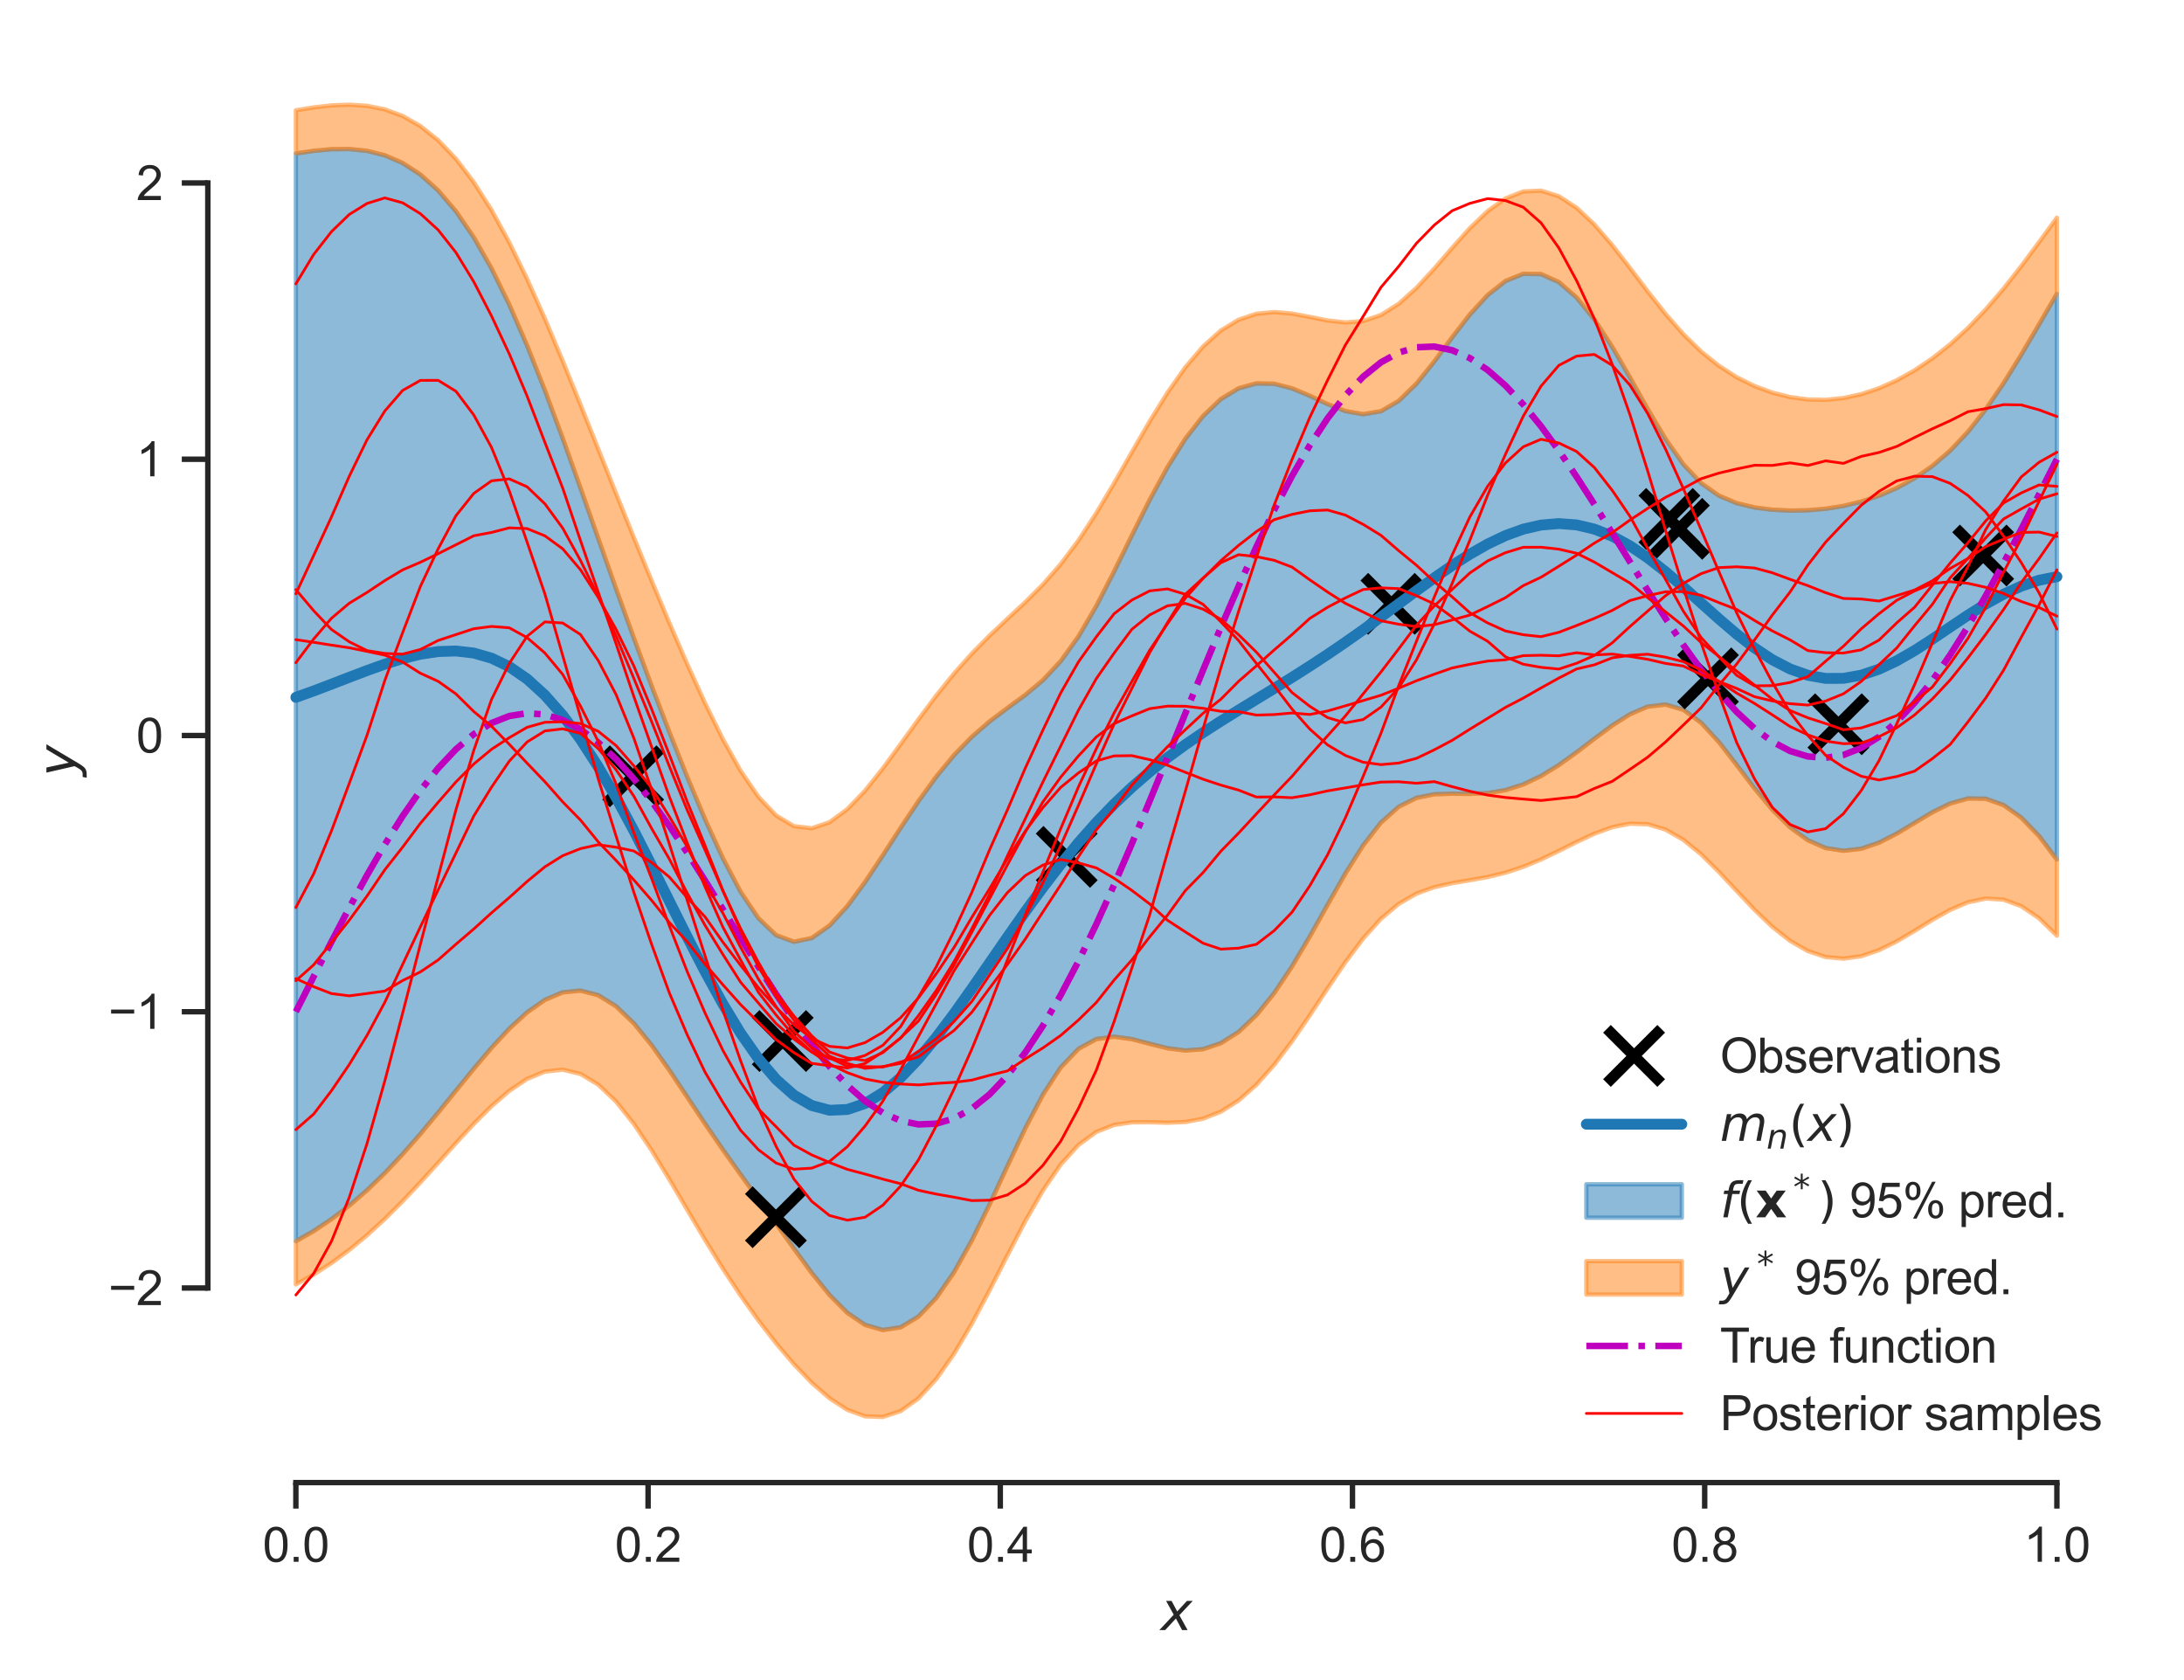 <?xml version="1.0" encoding="utf-8" standalone="no"?>
<!DOCTYPE svg PUBLIC "-//W3C//DTD SVG 1.1//EN"
  "http://www.w3.org/Graphics/SVG/1.1/DTD/svg11.dtd">
<svg xmlns:xlink="http://www.w3.org/1999/xlink" width="402.633pt" height="309.639pt" viewBox="0 0 402.633 309.639" xmlns="http://www.w3.org/2000/svg" version="1.1">
 <defs>
  <style type="text/css">*{stroke-linejoin: round; stroke-linecap: butt}</style>
 </defs>
 <g id="figure_1">
  <g id="patch_1">
   <path d="M 0 309.639 
L 402.633 309.639 
L 402.633 0 
L 0 0 
z
" style="fill: #ffffff"/>
  </g>
  <g id="axes_1">
   <g id="patch_2">
    <path d="M 38.313 273.312 
L 395.433 273.312 
L 395.433 7.2 
L 38.313 7.2 
z
" style="fill: #ffffff"/>
   </g>
   <g id="matplotlib.axis_1">
    <g id="xtick_1">
     <g id="line2d_1">
      <defs>
       <path id="m34260cfab0" d="M 0 0 
L 0 4.8 
" style="stroke: #262626"/>
      </defs>
      <g>
       <use xlink:href="#m34260cfab0" x="54.546" y="273.312" style="fill: #262626; stroke: #262626"/>
      </g>
     </g>
     <g id="text_1">
      <!-- 0.0 -->
      <g style="fill: #262626" transform="translate(48.43 287.911) scale(0.088 -0.088)">
       <defs>
        <path id="ArialMT-30" d="M 266 2259 
Q 266 3072 433 3567 
Q 600 4063 929 4331 
Q 1259 4600 1759 4600 
Q 2128 4600 2406 4451 
Q 2684 4303 2865 4023 
Q 3047 3744 3150 3342 
Q 3253 2941 3253 2259 
Q 3253 1453 3087 958 
Q 2922 463 2592 192 
Q 2263 -78 1759 -78 
Q 1097 -78 719 397 
Q 266 969 266 2259 
z
M 844 2259 
Q 844 1131 1108 757 
Q 1372 384 1759 384 
Q 2147 384 2411 759 
Q 2675 1134 2675 2259 
Q 2675 3391 2411 3762 
Q 2147 4134 1753 4134 
Q 1366 4134 1134 3806 
Q 844 3388 844 2259 
z
" transform="scale(0.016)"/>
        <path id="ArialMT-2e" d="M 581 0 
L 581 641 
L 1222 641 
L 1222 0 
L 581 0 
z
" transform="scale(0.016)"/>
       </defs>
       <use xlink:href="#ArialMT-30"/>
       <use xlink:href="#ArialMT-2e" x="55.615"/>
       <use xlink:href="#ArialMT-30" x="83.398"/>
      </g>
     </g>
    </g>
    <g id="xtick_2">
     <g id="line2d_2">
      <g>
       <use xlink:href="#m34260cfab0" x="119.477" y="273.312" style="fill: #262626; stroke: #262626"/>
      </g>
     </g>
     <g id="text_2">
      <!-- 0.2 -->
      <g style="fill: #262626" transform="translate(113.361 287.911) scale(0.088 -0.088)">
       <defs>
        <path id="ArialMT-32" d="M 3222 541 
L 3222 0 
L 194 0 
Q 188 203 259 391 
Q 375 700 629 1000 
Q 884 1300 1366 1694 
Q 2113 2306 2375 2664 
Q 2638 3022 2638 3341 
Q 2638 3675 2398 3904 
Q 2159 4134 1775 4134 
Q 1369 4134 1125 3890 
Q 881 3647 878 3216 
L 300 3275 
Q 359 3922 746 4261 
Q 1134 4600 1788 4600 
Q 2447 4600 2831 4234 
Q 3216 3869 3216 3328 
Q 3216 3053 3103 2787 
Q 2991 2522 2730 2228 
Q 2469 1934 1863 1422 
Q 1356 997 1212 845 
Q 1069 694 975 541 
L 3222 541 
z
" transform="scale(0.016)"/>
       </defs>
       <use xlink:href="#ArialMT-30"/>
       <use xlink:href="#ArialMT-2e" x="55.615"/>
       <use xlink:href="#ArialMT-32" x="83.398"/>
      </g>
     </g>
    </g>
    <g id="xtick_3">
     <g id="line2d_3">
      <g>
       <use xlink:href="#m34260cfab0" x="184.407" y="273.312" style="fill: #262626; stroke: #262626"/>
      </g>
     </g>
     <g id="text_3">
      <!-- 0.4 -->
      <g style="fill: #262626" transform="translate(178.291 287.911) scale(0.088 -0.088)">
       <defs>
        <path id="ArialMT-34" d="M 2069 0 
L 2069 1097 
L 81 1097 
L 81 1613 
L 2172 4581 
L 2631 4581 
L 2631 1613 
L 3250 1613 
L 3250 1097 
L 2631 1097 
L 2631 0 
L 2069 0 
z
M 2069 1613 
L 2069 3678 
L 634 1613 
L 2069 1613 
z
" transform="scale(0.016)"/>
       </defs>
       <use xlink:href="#ArialMT-30"/>
       <use xlink:href="#ArialMT-2e" x="55.615"/>
       <use xlink:href="#ArialMT-34" x="83.398"/>
      </g>
     </g>
    </g>
    <g id="xtick_4">
     <g id="line2d_4">
      <g>
       <use xlink:href="#m34260cfab0" x="249.338" y="273.312" style="fill: #262626; stroke: #262626"/>
      </g>
     </g>
     <g id="text_4">
      <!-- 0.6 -->
      <g style="fill: #262626" transform="translate(243.222 287.911) scale(0.088 -0.088)">
       <defs>
        <path id="ArialMT-36" d="M 3184 3459 
L 2625 3416 
Q 2550 3747 2413 3897 
Q 2184 4138 1850 4138 
Q 1581 4138 1378 3988 
Q 1113 3794 959 3422 
Q 806 3050 800 2363 
Q 1003 2672 1297 2822 
Q 1591 2972 1913 2972 
Q 2475 2972 2870 2558 
Q 3266 2144 3266 1488 
Q 3266 1056 3080 686 
Q 2894 316 2569 119 
Q 2244 -78 1831 -78 
Q 1128 -78 684 439 
Q 241 956 241 2144 
Q 241 3472 731 4075 
Q 1159 4600 1884 4600 
Q 2425 4600 2770 4297 
Q 3116 3994 3184 3459 
z
M 888 1484 
Q 888 1194 1011 928 
Q 1134 663 1356 523 
Q 1578 384 1822 384 
Q 2178 384 2434 671 
Q 2691 959 2691 1453 
Q 2691 1928 2437 2201 
Q 2184 2475 1800 2475 
Q 1419 2475 1153 2201 
Q 888 1928 888 1484 
z
" transform="scale(0.016)"/>
       </defs>
       <use xlink:href="#ArialMT-30"/>
       <use xlink:href="#ArialMT-2e" x="55.615"/>
       <use xlink:href="#ArialMT-36" x="83.398"/>
      </g>
     </g>
    </g>
    <g id="xtick_5">
     <g id="line2d_5">
      <g>
       <use xlink:href="#m34260cfab0" x="314.269" y="273.312" style="fill: #262626; stroke: #262626"/>
      </g>
     </g>
     <g id="text_5">
      <!-- 0.8 -->
      <g style="fill: #262626" transform="translate(308.153 287.911) scale(0.088 -0.088)">
       <defs>
        <path id="ArialMT-38" d="M 1131 2484 
Q 781 2613 612 2850 
Q 444 3088 444 3419 
Q 444 3919 803 4259 
Q 1163 4600 1759 4600 
Q 2359 4600 2725 4251 
Q 3091 3903 3091 3403 
Q 3091 3084 2923 2848 
Q 2756 2613 2416 2484 
Q 2838 2347 3058 2040 
Q 3278 1734 3278 1309 
Q 3278 722 2862 322 
Q 2447 -78 1769 -78 
Q 1091 -78 675 323 
Q 259 725 259 1325 
Q 259 1772 486 2073 
Q 713 2375 1131 2484 
z
M 1019 3438 
Q 1019 3113 1228 2906 
Q 1438 2700 1772 2700 
Q 2097 2700 2305 2904 
Q 2513 3109 2513 3406 
Q 2513 3716 2298 3927 
Q 2084 4138 1766 4138 
Q 1444 4138 1231 3931 
Q 1019 3725 1019 3438 
z
M 838 1322 
Q 838 1081 952 856 
Q 1066 631 1291 507 
Q 1516 384 1775 384 
Q 2178 384 2440 643 
Q 2703 903 2703 1303 
Q 2703 1709 2433 1975 
Q 2163 2241 1756 2241 
Q 1359 2241 1098 1978 
Q 838 1716 838 1322 
z
" transform="scale(0.016)"/>
       </defs>
       <use xlink:href="#ArialMT-30"/>
       <use xlink:href="#ArialMT-2e" x="55.615"/>
       <use xlink:href="#ArialMT-38" x="83.398"/>
      </g>
     </g>
    </g>
    <g id="xtick_6">
     <g id="line2d_6">
      <g>
       <use xlink:href="#m34260cfab0" x="379.2" y="273.312" style="fill: #262626; stroke: #262626"/>
      </g>
     </g>
     <g id="text_6">
      <!-- 1.0 -->
      <g style="fill: #262626" transform="translate(373.084 287.911) scale(0.088 -0.088)">
       <defs>
        <path id="ArialMT-31" d="M 2384 0 
L 1822 0 
L 1822 3584 
Q 1619 3391 1289 3197 
Q 959 3003 697 2906 
L 697 3450 
Q 1169 3672 1522 3987 
Q 1875 4303 2022 4600 
L 2384 4600 
L 2384 0 
z
" transform="scale(0.016)"/>
       </defs>
       <use xlink:href="#ArialMT-31"/>
       <use xlink:href="#ArialMT-2e" x="55.615"/>
       <use xlink:href="#ArialMT-30" x="83.398"/>
      </g>
     </g>
    </g>
    <g id="text_7">
     <!-- $x$ -->
     <g style="fill: #262626" transform="translate(213.993 300.531) scale(0.096 -0.096)">
      <defs>
       <path id="DejaVuSans-Oblique-78" d="M 3841 3500 
L 2234 1784 
L 3219 0 
L 2559 0 
L 1819 1388 
L 531 0 
L -166 0 
L 1556 1844 
L 641 3500 
L 1300 3500 
L 1972 2234 
L 3144 3500 
L 3841 3500 
z
" transform="scale(0.016)"/>
      </defs>
      <use xlink:href="#DejaVuSans-Oblique-78" transform="translate(0 0.312)"/>
     </g>
    </g>
   </g>
   <g id="matplotlib.axis_2">
    <g id="ytick_1">
     <g id="line2d_7">
      <defs>
       <path id="m68d8522e05" d="M 0 0 
L -4.8 0 
" style="stroke: #262626"/>
      </defs>
      <g>
       <use xlink:href="#m68d8522e05" x="38.313" y="237.44" style="fill: #262626; stroke: #262626"/>
      </g>
     </g>
     <g id="text_8">
      <!-- −2 -->
      <g style="fill: #262626" transform="translate(19.98 240.589) scale(0.088 -0.088)">
       <defs>
        <path id="ArialMT-2212" d="M 3381 1997 
L 356 1997 
L 356 2522 
L 3381 2522 
L 3381 1997 
z
" transform="scale(0.016)"/>
       </defs>
       <use xlink:href="#ArialMT-2212"/>
       <use xlink:href="#ArialMT-32" x="58.398"/>
      </g>
     </g>
    </g>
    <g id="ytick_2">
     <g id="line2d_8">
      <g>
       <use xlink:href="#m68d8522e05" x="38.313" y="186.513" style="fill: #262626; stroke: #262626"/>
      </g>
     </g>
     <g id="text_9">
      <!-- −1 -->
      <g style="fill: #262626" transform="translate(19.98 189.663) scale(0.088 -0.088)">
       <use xlink:href="#ArialMT-2212"/>
       <use xlink:href="#ArialMT-31" x="58.398"/>
      </g>
     </g>
    </g>
    <g id="ytick_3">
     <g id="line2d_9">
      <g>
       <use xlink:href="#m68d8522e05" x="38.313" y="135.587" style="fill: #262626; stroke: #262626"/>
      </g>
     </g>
     <g id="text_10">
      <!-- 0 -->
      <g style="fill: #262626" transform="translate(25.119 138.736) scale(0.088 -0.088)">
       <use xlink:href="#ArialMT-30"/>
      </g>
     </g>
    </g>
    <g id="ytick_4">
     <g id="line2d_10">
      <g>
       <use xlink:href="#m68d8522e05" x="38.313" y="84.66" style="fill: #262626; stroke: #262626"/>
      </g>
     </g>
     <g id="text_11">
      <!-- 1 -->
      <g style="fill: #262626" transform="translate(25.119 87.809) scale(0.088 -0.088)">
       <use xlink:href="#ArialMT-31"/>
      </g>
     </g>
    </g>
    <g id="ytick_5">
     <g id="line2d_11">
      <g>
       <use xlink:href="#m68d8522e05" x="38.313" y="33.733" style="fill: #262626; stroke: #262626"/>
      </g>
     </g>
     <g id="text_12">
      <!-- 2 -->
      <g style="fill: #262626" transform="translate(25.119 36.883) scale(0.088 -0.088)">
       <use xlink:href="#ArialMT-32"/>
      </g>
     </g>
    </g>
    <g id="text_13">
     <!-- $y$ -->
     <g style="fill: #262626" transform="translate(13.963 143.136) rotate(-90) scale(0.096 -0.096)">
      <defs>
       <path id="DejaVuSans-Oblique-79" d="M 1588 -325 
Q 1188 -997 936 -1164 
Q 684 -1331 294 -1331 
L -159 -1331 
L -63 -850 
L 269 -850 
Q 509 -850 678 -719 
Q 847 -588 1056 -206 
L 1234 128 
L 459 3500 
L 1069 3500 
L 1650 819 
L 3256 3500 
L 3859 3500 
L 1588 -325 
z
" transform="scale(0.016)"/>
      </defs>
      <use xlink:href="#DejaVuSans-Oblique-79" transform="translate(0 0.312)"/>
     </g>
    </g>
   </g>
   <g id="PolyCollection_1">
    <defs>
     <path id="m66b7c8b5da" d="M 54.546 -281.346 
L 54.546 -80.821 
L 57.825 -82.701 
L 61.104 -84.884 
L 64.384 -87.389 
L 67.663 -90.226 
L 70.942 -93.391 
L 74.222 -96.864 
L 77.501 -100.602 
L 80.78 -104.539 
L 84.06 -108.581 
L 87.339 -112.61 
L 90.618 -116.475 
L 93.898 -120.008 
L 97.177 -123.018 
L 100.456 -125.312 
L 103.736 -126.7 
L 107.015 -127.021 
L 110.294 -126.171 
L 113.574 -124.129 
L 116.853 -120.989 
L 120.132 -116.957 
L 123.412 -112.327 
L 126.691 -107.417 
L 129.97 -102.495 
L 133.25 -97.724 
L 136.529 -93.126 
L 139.808 -88.609 
L 143.088 -84.055 
L 146.367 -79.454 
L 149.646 -74.974 
L 152.926 -70.917 
L 156.205 -67.622 
L 159.484 -65.392 
L 162.764 -64.454 
L 166.043 -64.95 
L 169.322 -66.931 
L 172.602 -70.36 
L 175.881 -75.11 
L 179.16 -80.966 
L 182.44 -87.62 
L 185.719 -94.665 
L 188.998 -101.598 
L 192.278 -107.848 
L 195.557 -112.869 
L 198.837 -116.295 
L 202.116 -118.088 
L 205.395 -118.527 
L 208.675 -118.074 
L 211.954 -117.219 
L 215.233 -116.401 
L 218.513 -115.978 
L 221.792 -116.223 
L 225.071 -117.33 
L 228.351 -119.411 
L 231.63 -122.504 
L 234.909 -126.566 
L 238.189 -131.469 
L 241.468 -136.998 
L 244.747 -142.843 
L 248.027 -148.6 
L 251.306 -153.802 
L 254.585 -158.002 
L 257.865 -160.917 
L 261.144 -162.559 
L 264.423 -163.218 
L 267.703 -163.323 
L 270.982 -163.288 
L 274.261 -163.437 
L 277.541 -163.98 
L 280.82 -165.025 
L 284.099 -166.586 
L 287.379 -168.604 
L 290.658 -170.955 
L 293.937 -173.46 
L 297.217 -175.891 
L 300.496 -177.972 
L 303.775 -179.378 
L 307.055 -179.755 
L 310.334 -178.794 
L 313.613 -176.399 
L 316.893 -172.829 
L 320.172 -168.609 
L 323.451 -164.305 
L 326.731 -160.375 
L 330.01 -157.126 
L 333.289 -154.742 
L 336.569 -153.301 
L 339.848 -152.802 
L 343.127 -153.177 
L 346.407 -154.295 
L 349.686 -155.967 
L 352.965 -157.938 
L 356.245 -159.903 
L 359.524 -161.516 
L 362.803 -162.438 
L 366.083 -162.395 
L 369.362 -161.229 
L 372.641 -158.907 
L 375.921 -155.507 
L 379.2 -151.177 
L 379.2 -255.48 
L 379.2 -255.48 
L 375.921 -249.846 
L 372.641 -244.268 
L 369.362 -238.978 
L 366.083 -234.184 
L 362.803 -230.028 
L 359.524 -226.559 
L 356.245 -223.74 
L 352.965 -221.478 
L 349.686 -219.675 
L 346.407 -218.255 
L 343.127 -217.165 
L 339.848 -216.372 
L 336.569 -215.85 
L 333.289 -215.571 
L 330.01 -215.515 
L 326.731 -215.675 
L 323.451 -216.091 
L 320.172 -216.881 
L 316.893 -218.27 
L 313.613 -220.573 
L 310.334 -224.054 
L 307.055 -228.711 
L 303.775 -234.215 
L 300.496 -240.054 
L 297.217 -245.707 
L 293.937 -250.734 
L 290.658 -254.791 
L 287.379 -257.634 
L 284.099 -259.11 
L 280.82 -259.163 
L 277.541 -257.831 
L 274.261 -255.252 
L 270.982 -251.668 
L 267.703 -247.431 
L 264.423 -243.001 
L 261.144 -238.923 
L 257.865 -235.737 
L 254.585 -233.829 
L 251.306 -233.28 
L 248.027 -233.86 
L 244.747 -235.148 
L 241.468 -236.683 
L 238.189 -238.045 
L 234.909 -238.892 
L 231.63 -238.959 
L 228.351 -238.057 
L 225.071 -236.068 
L 221.792 -232.95 
L 218.513 -228.73 
L 215.233 -223.517 
L 211.954 -217.501 
L 208.675 -210.968 
L 205.395 -204.296 
L 202.116 -197.934 
L 198.837 -192.325 
L 195.557 -187.762 
L 192.278 -184.25 
L 188.998 -181.508 
L 185.719 -179.109 
L 182.44 -176.644 
L 179.16 -173.81 
L 175.881 -170.431 
L 172.602 -166.454 
L 169.322 -161.936 
L 166.043 -157.03 
L 162.764 -151.964 
L 159.484 -147.035 
L 156.205 -142.59 
L 152.926 -139.013 
L 149.646 -136.704 
L 146.367 -136.027 
L 143.088 -137.237 
L 139.808 -140.376 
L 136.529 -145.241 
L 133.25 -151.459 
L 129.97 -158.628 
L 126.691 -166.424 
L 123.412 -174.643 
L 120.132 -183.186 
L 116.853 -192.016 
L 113.574 -201.1 
L 110.294 -210.366 
L 107.015 -219.677 
L 103.736 -228.846 
L 100.456 -237.664 
L 97.177 -245.927 
L 93.898 -253.464 
L 90.618 -260.146 
L 87.339 -265.895 
L 84.06 -270.68 
L 80.78 -274.518 
L 77.501 -277.461 
L 74.222 -279.591 
L 70.942 -281.009 
L 67.663 -281.829 
L 64.384 -282.165 
L 61.104 -282.13 
L 57.825 -281.827 
L 54.546 -281.346 
z
" style="stroke: #1f77b4; stroke-opacity: 0.5; stroke-width: 0.8"/>
    </defs>
    <g clip-path="url(#pfcbd31d4a1)">
     <use xlink:href="#m66b7c8b5da" x="0" y="309.639" style="fill: #1f77b4; fill-opacity: 0.5; stroke: #1f77b4; stroke-opacity: 0.5; stroke-width: 0.8"/>
    </g>
   </g>
   <g id="PolyCollection_2">
    <defs>
     <path id="m4293c726bf" d="M 54.546 -80.821 
L 54.546 -72.859 
L 57.825 -74.687 
L 61.104 -76.8 
L 64.384 -79.211 
L 67.663 -81.923 
L 70.942 -84.926 
L 74.222 -88.192 
L 77.501 -91.668 
L 80.78 -95.278 
L 84.06 -98.918 
L 87.339 -102.454 
L 90.618 -105.726 
L 93.898 -108.553 
L 97.177 -110.74 
L 100.456 -112.094 
L 103.736 -112.441 
L 107.015 -111.655 
L 110.294 -109.685 
L 113.574 -106.57 
L 116.853 -102.456 
L 120.132 -97.57 
L 123.412 -92.195 
L 126.691 -86.618 
L 129.97 -81.088 
L 133.25 -75.789 
L 136.529 -70.822 
L 139.808 -66.224 
L 143.088 -61.995 
L 146.367 -58.143 
L 149.646 -54.727 
L 152.926 -51.87 
L 156.205 -49.744 
L 159.484 -48.54 
L 162.764 -48.423 
L 166.043 -49.512 
L 169.322 -51.853 
L 172.602 -55.412 
L 175.881 -60.07 
L 179.16 -65.624 
L 182.44 -71.79 
L 185.719 -78.214 
L 188.998 -84.489 
L 192.278 -90.2 
L 195.557 -94.979 
L 198.837 -98.588 
L 202.116 -100.97 
L 205.395 -102.26 
L 208.675 -102.738 
L 211.954 -102.754 
L 215.233 -102.666 
L 218.513 -102.798 
L 221.792 -103.41 
L 225.071 -104.695 
L 228.351 -106.768 
L 231.63 -109.667 
L 234.909 -113.345 
L 238.189 -117.679 
L 241.468 -122.466 
L 244.747 -127.433 
L 248.027 -132.263 
L 251.306 -136.628 
L 254.585 -140.262 
L 257.865 -143.016 
L 261.144 -144.905 
L 264.423 -146.091 
L 267.703 -146.824 
L 270.982 -147.373 
L 274.261 -147.965 
L 277.541 -148.762 
L 280.82 -149.841 
L 284.099 -151.204 
L 287.379 -152.775 
L 290.658 -154.418 
L 293.937 -155.948 
L 297.217 -157.148 
L 300.496 -157.794 
L 303.775 -157.689 
L 307.055 -156.704 
L 310.334 -154.819 
L 313.613 -152.143 
L 316.893 -148.901 
L 320.172 -145.391 
L 323.451 -141.925 
L 326.731 -138.787 
L 330.01 -136.199 
L 333.289 -134.315 
L 336.569 -133.214 
L 339.848 -132.914 
L 343.127 -133.369 
L 346.407 -134.482 
L 349.686 -136.105 
L 352.965 -138.044 
L 356.245 -140.066 
L 359.524 -141.908 
L 362.803 -143.299 
L 366.083 -143.992 
L 369.362 -143.791 
L 372.641 -142.584 
L 375.921 -140.348 
L 379.2 -137.149 
L 379.2 -151.177 
L 379.2 -151.177 
L 375.921 -155.507 
L 372.641 -158.907 
L 369.362 -161.229 
L 366.083 -162.395 
L 362.803 -162.438 
L 359.524 -161.516 
L 356.245 -159.903 
L 352.965 -157.938 
L 349.686 -155.967 
L 346.407 -154.295 
L 343.127 -153.177 
L 339.848 -152.802 
L 336.569 -153.301 
L 333.289 -154.742 
L 330.01 -157.126 
L 326.731 -160.375 
L 323.451 -164.305 
L 320.172 -168.609 
L 316.893 -172.829 
L 313.613 -176.399 
L 310.334 -178.794 
L 307.055 -179.755 
L 303.775 -179.378 
L 300.496 -177.972 
L 297.217 -175.891 
L 293.937 -173.46 
L 290.658 -170.955 
L 287.379 -168.604 
L 284.099 -166.586 
L 280.82 -165.025 
L 277.541 -163.98 
L 274.261 -163.437 
L 270.982 -163.288 
L 267.703 -163.323 
L 264.423 -163.218 
L 261.144 -162.559 
L 257.865 -160.917 
L 254.585 -158.002 
L 251.306 -153.802 
L 248.027 -148.6 
L 244.747 -142.843 
L 241.468 -136.998 
L 238.189 -131.469 
L 234.909 -126.566 
L 231.63 -122.504 
L 228.351 -119.411 
L 225.071 -117.33 
L 221.792 -116.223 
L 218.513 -115.978 
L 215.233 -116.401 
L 211.954 -117.219 
L 208.675 -118.074 
L 205.395 -118.527 
L 202.116 -118.088 
L 198.837 -116.295 
L 195.557 -112.869 
L 192.278 -107.848 
L 188.998 -101.598 
L 185.719 -94.665 
L 182.44 -87.62 
L 179.16 -80.966 
L 175.881 -75.11 
L 172.602 -70.36 
L 169.322 -66.931 
L 166.043 -64.95 
L 162.764 -64.454 
L 159.484 -65.392 
L 156.205 -67.622 
L 152.926 -70.917 
L 149.646 -74.974 
L 146.367 -79.454 
L 143.088 -84.055 
L 139.808 -88.609 
L 136.529 -93.126 
L 133.25 -97.724 
L 129.97 -102.495 
L 126.691 -107.417 
L 123.412 -112.327 
L 120.132 -116.957 
L 116.853 -120.989 
L 113.574 -124.129 
L 110.294 -126.171 
L 107.015 -127.021 
L 103.736 -126.7 
L 100.456 -125.312 
L 97.177 -123.018 
L 93.898 -120.008 
L 90.618 -116.475 
L 87.339 -112.61 
L 84.06 -108.581 
L 80.78 -104.539 
L 77.501 -100.602 
L 74.222 -96.864 
L 70.942 -93.391 
L 67.663 -90.226 
L 64.384 -87.389 
L 61.104 -84.884 
L 57.825 -82.701 
L 54.546 -80.821 
z
" style="stroke: #ff7f0e; stroke-opacity: 0.5; stroke-width: 0.8"/>
    </defs>
    <g clip-path="url(#pfcbd31d4a1)">
     <use xlink:href="#m4293c726bf" x="0" y="309.639" style="fill: #ff7f0e; fill-opacity: 0.5; stroke: #ff7f0e; stroke-opacity: 0.5; stroke-width: 0.8"/>
    </g>
   </g>
   <g id="PolyCollection_3">
    <defs>
     <path id="m37ec68103e" d="M 54.546 -289.307 
L 54.546 -281.346 
L 57.825 -281.827 
L 61.104 -282.13 
L 64.384 -282.165 
L 67.663 -281.829 
L 70.942 -281.009 
L 74.222 -279.591 
L 77.501 -277.461 
L 80.78 -274.518 
L 84.06 -270.68 
L 87.339 -265.895 
L 90.618 -260.146 
L 93.898 -253.464 
L 97.177 -245.927 
L 100.456 -237.664 
L 103.736 -228.846 
L 107.015 -219.677 
L 110.294 -210.366 
L 113.574 -201.1 
L 116.853 -192.016 
L 120.132 -183.186 
L 123.412 -174.643 
L 126.691 -166.424 
L 129.97 -158.628 
L 133.25 -151.459 
L 136.529 -145.241 
L 139.808 -140.376 
L 143.088 -137.237 
L 146.367 -136.027 
L 149.646 -136.704 
L 152.926 -139.013 
L 156.205 -142.59 
L 159.484 -147.035 
L 162.764 -151.964 
L 166.043 -157.03 
L 169.322 -161.936 
L 172.602 -166.454 
L 175.881 -170.431 
L 179.16 -173.81 
L 182.44 -176.644 
L 185.719 -179.109 
L 188.998 -181.508 
L 192.278 -184.25 
L 195.557 -187.762 
L 198.837 -192.325 
L 202.116 -197.934 
L 205.395 -204.296 
L 208.675 -210.968 
L 211.954 -217.501 
L 215.233 -223.517 
L 218.513 -228.73 
L 221.792 -232.95 
L 225.071 -236.068 
L 228.351 -238.057 
L 231.63 -238.959 
L 234.909 -238.892 
L 238.189 -238.045 
L 241.468 -236.683 
L 244.747 -235.148 
L 248.027 -233.86 
L 251.306 -233.28 
L 254.585 -233.829 
L 257.865 -235.737 
L 261.144 -238.923 
L 264.423 -243.001 
L 267.703 -247.431 
L 270.982 -251.668 
L 274.261 -255.252 
L 277.541 -257.831 
L 280.82 -259.163 
L 284.099 -259.11 
L 287.379 -257.634 
L 290.658 -254.791 
L 293.937 -250.734 
L 297.217 -245.707 
L 300.496 -240.054 
L 303.775 -234.215 
L 307.055 -228.711 
L 310.334 -224.054 
L 313.613 -220.573 
L 316.893 -218.27 
L 320.172 -216.881 
L 323.451 -216.091 
L 326.731 -215.675 
L 330.01 -215.515 
L 333.289 -215.571 
L 336.569 -215.85 
L 339.848 -216.372 
L 343.127 -217.165 
L 346.407 -218.255 
L 349.686 -219.675 
L 352.965 -221.478 
L 356.245 -223.74 
L 359.524 -226.559 
L 362.803 -230.028 
L 366.083 -234.184 
L 369.362 -238.978 
L 372.641 -244.268 
L 375.921 -249.846 
L 379.2 -255.48 
L 379.2 -269.507 
L 379.2 -269.507 
L 375.921 -265.004 
L 372.641 -260.591 
L 369.362 -256.416 
L 366.083 -252.588 
L 362.803 -249.167 
L 359.524 -246.167 
L 356.245 -243.577 
L 352.965 -241.372 
L 349.686 -239.537 
L 346.407 -238.069 
L 343.127 -236.973 
L 339.848 -236.261 
L 336.569 -235.936 
L 333.289 -235.998 
L 330.01 -236.442 
L 326.731 -237.263 
L 323.451 -238.471 
L 320.172 -240.099 
L 316.893 -242.198 
L 313.613 -244.829 
L 310.334 -248.028 
L 307.055 -251.762 
L 303.775 -255.905 
L 300.496 -260.232 
L 297.217 -264.45 
L 293.937 -268.245 
L 290.658 -271.328 
L 287.379 -273.463 
L 284.099 -274.492 
L 280.82 -274.346 
L 277.541 -273.049 
L 274.261 -270.723 
L 270.982 -267.583 
L 267.703 -263.929 
L 264.423 -260.129 
L 261.144 -256.577 
L 257.865 -253.639 
L 254.585 -251.568 
L 251.306 -250.454 
L 248.027 -250.198 
L 244.747 -250.558 
L 241.468 -251.215 
L 238.189 -251.835 
L 234.909 -252.113 
L 231.63 -251.797 
L 228.351 -250.7 
L 225.071 -248.703 
L 221.792 -245.763 
L 218.513 -241.911 
L 215.233 -237.252 
L 211.954 -231.967 
L 208.675 -226.305 
L 205.395 -220.563 
L 202.116 -215.052 
L 198.837 -210.033 
L 195.557 -205.652 
L 192.278 -201.899 
L 188.998 -198.616 
L 185.719 -195.56 
L 182.44 -192.475 
L 179.16 -189.153 
L 175.881 -185.471 
L 172.602 -181.402 
L 169.322 -177.015 
L 166.043 -172.468 
L 162.764 -167.995 
L 159.484 -163.887 
L 156.205 -160.467 
L 152.926 -158.061 
L 149.646 -156.952 
L 146.367 -157.339 
L 143.088 -159.297 
L 139.808 -162.76 
L 136.529 -167.545 
L 133.25 -173.394 
L 129.97 -180.034 
L 126.691 -187.222 
L 123.412 -194.775 
L 120.132 -202.573 
L 116.853 -210.549 
L 113.574 -218.659 
L 110.294 -226.852 
L 107.015 -235.043 
L 103.736 -243.105 
L 100.456 -250.882 
L 97.177 -258.205 
L 93.898 -264.918 
L 90.618 -270.895 
L 87.339 -276.051 
L 84.06 -280.344 
L 80.78 -283.779 
L 77.501 -286.395 
L 74.222 -288.263 
L 70.942 -289.474 
L 67.663 -290.132 
L 64.384 -290.343 
L 61.104 -290.214 
L 57.825 -289.84 
L 54.546 -289.307 
z
" style="stroke: #ff7f0e; stroke-opacity: 0.5; stroke-width: 0.8"/>
    </defs>
    <g clip-path="url(#pfcbd31d4a1)">
     <use xlink:href="#m37ec68103e" x="0" y="309.639" style="fill: #ff7f0e; fill-opacity: 0.5; stroke: #ff7f0e; stroke-opacity: 0.5; stroke-width: 0.8"/>
    </g>
   </g>
   <g id="line2d_12">
    <defs>
     <path id="m5d97b094a4" d="M -5 5 
L 5 -5 
M -5 -5 
L 5 5 
" style="stroke: #000000; stroke-width: 2"/>
    </defs>
    <g clip-path="url(#pfcbd31d4a1)">
     <use xlink:href="#m5d97b094a4" x="116.723" y="143.104" style="stroke: #000000; stroke-width: 2"/>
     <use xlink:href="#m5d97b094a4" x="256.516" y="111.318" style="stroke: #000000; stroke-width: 2"/>
     <use xlink:href="#m5d97b094a4" x="196.656" y="157.967" style="stroke: #000000; stroke-width: 2"/>
     <use xlink:href="#m5d97b094a4" x="309.516" y="97.49" style="stroke: #000000; stroke-width: 2"/>
     <use xlink:href="#m5d97b094a4" x="307.768" y="95.663" style="stroke: #000000; stroke-width: 2"/>
     <use xlink:href="#m5d97b094a4" x="143.044" y="224.392" style="stroke: #000000; stroke-width: 2"/>
     <use xlink:href="#m5d97b094a4" x="144.301" y="191.913" style="stroke: #000000; stroke-width: 2"/>
     <use xlink:href="#m5d97b094a4" x="314.877" y="125.062" style="stroke: #000000; stroke-width: 2"/>
     <use xlink:href="#m5d97b094a4" x="365.61" y="102.411" style="stroke: #000000; stroke-width: 2"/>
     <use xlink:href="#m5d97b094a4" x="338.921" y="133.514" style="stroke: #000000; stroke-width: 2"/>
    </g>
   </g>
   <g id="line2d_13">
    <path d="M 54.546 128.556 
L 57.825 127.376 
L 61.104 126.132 
L 64.384 124.862 
L 67.663 123.612 
L 70.942 122.439 
L 74.222 121.412 
L 77.501 120.608 
L 80.78 120.111 
L 84.06 120.008 
L 87.339 120.387 
L 90.618 121.329 
L 93.898 122.903 
L 97.177 125.167 
L 100.456 128.152 
L 103.736 131.866 
L 107.015 136.29 
L 110.294 141.371 
L 113.574 147.025 
L 116.853 153.137 
L 120.132 159.568 
L 123.412 166.154 
L 126.691 172.719 
L 129.97 179.078 
L 133.25 185.048 
L 136.529 190.455 
L 139.808 195.147 
L 143.088 198.994 
L 146.367 201.899 
L 149.646 203.8 
L 152.926 204.674 
L 156.205 204.534 
L 159.484 203.426 
L 162.764 201.43 
L 166.043 198.649 
L 169.322 195.205 
L 172.602 191.233 
L 175.881 186.869 
L 179.16 182.251 
L 182.44 177.507 
L 185.719 172.753 
L 188.998 168.087 
L 192.278 163.59 
L 195.557 159.324 
L 198.837 155.329 
L 202.116 151.628 
L 205.395 148.228 
L 208.675 145.118 
L 211.954 142.279 
L 215.233 139.68 
L 218.513 137.285 
L 221.792 135.053 
L 225.071 132.94 
L 228.351 130.905 
L 231.63 128.907 
L 234.909 126.91 
L 238.189 124.882 
L 241.468 122.799 
L 244.747 120.644 
L 248.027 118.409 
L 251.306 116.098 
L 254.585 113.724 
L 257.865 111.312 
L 261.144 108.898 
L 264.423 106.53 
L 267.703 104.263 
L 270.982 102.162 
L 274.261 100.295 
L 277.541 98.734 
L 280.82 97.546 
L 284.099 96.791 
L 287.379 96.52 
L 290.658 96.766 
L 293.937 97.543 
L 297.217 98.841 
L 300.496 100.627 
L 303.775 102.842 
L 307.055 105.406 
L 310.334 108.216 
L 313.613 111.153 
L 316.893 114.09 
L 320.172 116.895 
L 323.451 119.441 
L 326.731 121.615 
L 330.01 123.319 
L 333.289 124.483 
L 336.569 125.064 
L 339.848 125.052 
L 343.127 124.468 
L 346.407 123.364 
L 349.686 121.818 
L 352.965 119.931 
L 356.245 117.818 
L 359.524 115.602 
L 362.803 113.406 
L 366.083 111.35 
L 369.362 109.536 
L 372.641 108.052 
L 375.921 106.963 
L 379.2 106.311 
" clip-path="url(#pfcbd31d4a1)" style="fill: none; stroke: #1f77b4; stroke-width: 2; stroke-linecap: round"/>
   </g>
   <g id="line2d_14">
    <path d="M 54.546 186.513 
L 57.825 180.041 
L 61.104 173.621 
L 64.384 167.355 
L 67.663 161.343 
L 70.942 155.679 
L 74.222 150.45 
L 77.501 145.735 
L 80.78 141.607 
L 84.06 138.126 
L 87.339 135.341 
L 90.618 133.289 
L 93.898 131.996 
L 97.177 131.474 
L 100.456 131.722 
L 103.736 132.726 
L 107.015 134.459 
L 110.294 136.881 
L 113.574 139.941 
L 116.853 143.577 
L 120.132 147.718 
L 123.412 152.282 
L 126.691 157.181 
L 129.97 162.321 
L 133.25 167.603 
L 136.529 172.926 
L 139.808 178.187 
L 143.088 183.284 
L 146.367 188.117 
L 149.646 192.588 
L 152.926 196.608 
L 156.205 200.091 
L 159.484 202.962 
L 162.764 205.154 
L 166.043 206.61 
L 169.322 207.287 
L 172.602 207.15 
L 175.881 206.182 
L 179.16 204.374 
L 182.44 201.734 
L 185.719 198.281 
L 188.998 194.047 
L 192.278 189.077 
L 195.557 183.427 
L 198.837 177.165 
L 202.116 170.367 
L 205.395 163.119 
L 208.675 155.513 
L 211.954 147.648 
L 215.233 139.625 
L 218.513 131.549 
L 221.792 123.526 
L 225.071 115.66 
L 228.351 108.054 
L 231.63 100.806 
L 234.909 94.008 
L 238.189 87.746 
L 241.468 82.097 
L 244.747 77.127 
L 248.027 72.893 
L 251.306 69.439 
L 254.585 66.799 
L 257.865 64.991 
L 261.144 64.023 
L 264.423 63.887 
L 267.703 64.563 
L 270.982 66.02 
L 274.261 68.211 
L 277.541 71.082 
L 280.82 74.566 
L 284.099 78.585 
L 287.379 83.057 
L 290.658 87.889 
L 293.937 92.986 
L 297.217 98.247 
L 300.496 103.57 
L 303.775 108.852 
L 307.055 113.993 
L 310.334 118.892 
L 313.613 123.455 
L 316.893 127.596 
L 320.172 131.232 
L 323.451 134.292 
L 326.731 136.714 
L 330.01 138.447 
L 333.289 139.451 
L 336.569 139.699 
L 339.848 139.177 
L 343.127 137.884 
L 346.407 135.833 
L 349.686 133.047 
L 352.965 129.566 
L 356.245 125.438 
L 359.524 120.724 
L 362.803 115.494 
L 366.083 109.83 
L 369.362 103.818 
L 372.641 97.553 
L 375.921 91.133 
L 379.2 84.66 
" clip-path="url(#pfcbd31d4a1)" style="fill: none; stroke-dasharray: 7.68,1.92,1.2,1.92; stroke-dashoffset: 0; stroke: #bf00bf; stroke-width: 1.2"/>
   </g>
   <g id="line2d_15">
    <path d="M 54.546 122.168 
L 57.825 117.801 
L 61.104 113.982 
L 64.384 111.207 
L 67.663 109.213 
L 70.942 107.034 
L 74.222 105.059 
L 77.501 103.654 
L 80.78 102.068 
L 84.06 100.425 
L 87.339 98.771 
L 90.618 98.154 
L 93.898 97.306 
L 97.177 97.445 
L 100.456 98.78 
L 103.736 101.172 
L 107.015 105.028 
L 110.294 110.14 
L 113.574 116.022 
L 116.853 122.763 
L 120.132 130.71 
L 123.412 139.148 
L 126.691 147.796 
L 129.97 155.859 
L 133.25 164.118 
L 136.529 171.591 
L 139.808 178.244 
L 143.088 183.637 
L 146.367 188.048 
L 149.646 191.647 
L 152.926 194.685 
L 156.205 196.032 
L 159.484 196.947 
L 162.764 196.626 
L 166.043 196.031 
L 169.322 193.786 
L 172.602 191.513 
L 175.881 188.309 
L 179.16 184.625 
L 182.44 179.728 
L 185.719 174.866 
L 188.998 169.019 
L 192.278 162.702 
L 195.557 155.858 
L 198.837 148.42 
L 202.116 140.815 
L 205.395 133.471 
L 208.675 126.893 
L 211.954 120.308 
L 215.233 114.773 
L 218.513 109.571 
L 221.792 106.562 
L 225.071 103.736 
L 228.351 102.254 
L 231.63 102.614 
L 234.909 103.297 
L 238.189 104.538 
L 241.468 106.889 
L 244.747 109.136 
L 248.027 111.226 
L 251.306 112.825 
L 254.585 114.438 
L 257.865 115.076 
L 261.144 115.515 
L 264.423 115.162 
L 267.703 114.296 
L 270.982 113.386 
L 274.261 111.813 
L 277.541 110.18 
L 280.82 107.959 
L 284.099 106.415 
L 287.379 104.384 
L 290.658 102.33 
L 293.937 100.117 
L 297.217 98.2 
L 300.496 95.87 
L 303.775 93.71 
L 307.055 91.684 
L 310.334 90.036 
L 313.613 88.251 
L 316.893 87.212 
L 320.172 86.452 
L 323.451 85.772 
L 326.731 85.801 
L 330.01 85.328 
L 333.289 85.813 
L 336.569 84.958 
L 339.848 85.422 
L 343.127 84.136 
L 346.407 83.412 
L 349.686 82.295 
L 352.965 80.652 
L 356.245 79.041 
L 359.524 77.559 
L 362.803 75.901 
L 366.083 75.329 
L 369.362 74.594 
L 372.641 74.646 
L 375.921 75.558 
L 379.2 76.785 
" clip-path="url(#pfcbd31d4a1)" style="fill: none; stroke: #ff0000; stroke-width: 0.5; stroke-linecap: round"/>
   </g>
   <g id="line2d_16">
    <path d="M 54.546 117.919 
L 57.825 118.405 
L 61.104 118.926 
L 64.384 119.413 
L 67.663 120.079 
L 70.942 120.777 
L 74.222 122.047 
L 77.501 124.109 
L 80.78 125.596 
L 84.06 127.929 
L 87.339 131.162 
L 90.618 133.886 
L 93.898 137.216 
L 97.177 140.692 
L 100.456 144.113 
L 103.736 147.826 
L 107.015 151.173 
L 110.294 155.199 
L 113.574 158.618 
L 116.853 162.211 
L 120.132 165.975 
L 123.412 170.074 
L 126.691 173.604 
L 129.97 177.727 
L 133.25 181.515 
L 136.529 185.186 
L 139.808 188.43 
L 143.088 191.658 
L 146.367 194.053 
L 149.646 196.03 
L 152.926 196.462 
L 156.205 196.88 
L 159.484 196.045 
L 162.764 193.905 
L 166.043 191.376 
L 169.322 187.229 
L 172.602 182.605 
L 175.881 177.291 
L 179.16 171.201 
L 182.44 164.844 
L 185.719 157.788 
L 188.998 150.966 
L 192.278 144.128 
L 195.557 137.51 
L 198.837 130.893 
L 202.116 125.098 
L 205.395 120.396 
L 208.675 116.001 
L 211.954 113.359 
L 215.233 111.683 
L 218.513 111.223 
L 221.792 112.296 
L 225.071 114.173 
L 228.351 117.017 
L 231.63 120.23 
L 234.909 123.936 
L 238.189 127.664 
L 241.468 130.204 
L 244.747 132.284 
L 248.027 133.261 
L 251.306 132.647 
L 254.585 130.362 
L 257.865 126.798 
L 261.144 121.626 
L 264.423 114.995 
L 267.703 107.578 
L 270.982 99.569 
L 274.261 91.274 
L 277.541 83.74 
L 280.82 76.723 
L 284.099 71.181 
L 287.379 67.356 
L 290.658 65.643 
L 293.937 65.346 
L 297.217 67.341 
L 300.496 71 
L 303.775 76.26 
L 307.055 82.8 
L 310.334 90.073 
L 313.613 97.676 
L 316.893 105.376 
L 320.172 112.987 
L 323.451 119.619 
L 326.731 125.766 
L 330.01 131.297 
L 333.289 135.565 
L 336.569 139.243 
L 339.848 141.446 
L 343.127 143.093 
L 346.407 143.786 
L 349.686 143.15 
L 352.965 142.159 
L 356.245 139.848 
L 359.524 137.243 
L 362.803 133.08 
L 366.083 128.684 
L 369.362 123.567 
L 372.641 117.46 
L 375.921 111.485 
L 379.2 105.054 
" clip-path="url(#pfcbd31d4a1)" style="fill: none; stroke: #ff0000; stroke-width: 0.5; stroke-linecap: round"/>
   </g>
   <g id="line2d_17">
    <path d="M 54.546 108.698 
L 57.825 112.578 
L 61.104 116.041 
L 64.384 118.31 
L 67.663 119.938 
L 70.942 120.46 
L 74.222 120.59 
L 77.501 119.729 
L 80.78 118.067 
L 84.06 116.983 
L 87.339 115.907 
L 90.618 115.48 
L 93.898 115.739 
L 97.177 117.546 
L 100.456 120.386 
L 103.736 124.326 
L 107.015 130.169 
L 110.294 136.703 
L 113.574 144.544 
L 116.853 153.524 
L 120.132 161.956 
L 123.412 170.706 
L 126.691 179.111 
L 129.97 186.721 
L 133.25 193.593 
L 136.529 199.475 
L 139.808 204.434 
L 143.088 207.715 
L 146.367 211.106 
L 149.646 212.904 
L 152.926 214.306 
L 156.205 215.569 
L 159.484 216.435 
L 162.764 217.371 
L 166.043 218.221 
L 169.322 219.427 
L 172.602 220.125 
L 175.881 220.701 
L 179.16 221.327 
L 182.44 221.256 
L 185.719 220.277 
L 188.998 218.148 
L 192.278 214.819 
L 195.557 210.371 
L 198.837 204.298 
L 202.116 197.272 
L 205.395 188.322 
L 208.675 178.424 
L 211.954 168.641 
L 215.233 157.14 
L 218.513 145.901 
L 221.792 134.356 
L 225.071 123.133 
L 228.351 112.672 
L 231.63 102.777 
L 234.909 93.096 
L 238.189 84.716 
L 241.468 76.94 
L 244.747 70.085 
L 248.027 63.605 
L 251.306 58.324 
L 254.585 52.97 
L 257.865 49.093 
L 261.144 44.841 
L 264.423 41.49 
L 267.703 38.856 
L 270.982 37.486 
L 274.261 36.615 
L 277.541 36.977 
L 280.82 38.199 
L 284.099 41.091 
L 287.379 45.705 
L 290.658 51.746 
L 293.937 58.786 
L 297.217 67.163 
L 300.496 76.452 
L 303.775 86.869 
L 307.055 97.766 
L 310.334 108.338 
L 313.613 118.504 
L 316.893 127.946 
L 320.172 136.896 
L 323.451 143.585 
L 326.731 148.823 
L 330.01 151.989 
L 333.289 153.362 
L 336.569 152.76 
L 339.848 150.004 
L 343.127 145.744 
L 346.407 140.233 
L 349.686 133.411 
L 352.965 126.197 
L 356.245 118.508 
L 359.524 110.711 
L 362.803 104.453 
L 366.083 97.617 
L 369.362 92.367 
L 372.641 87.911 
L 375.921 85.217 
L 379.2 83.374 
" clip-path="url(#pfcbd31d4a1)" style="fill: none; stroke: #ff0000; stroke-width: 0.5; stroke-linecap: round"/>
   </g>
   <g id="line2d_18">
    <path d="M 54.546 180.409 
L 57.825 181.893 
L 61.104 183.163 
L 64.384 183.581 
L 67.663 183.151 
L 70.942 182.698 
L 74.222 180.768 
L 77.501 179.173 
L 80.78 176.96 
L 84.06 174.062 
L 87.339 171.258 
L 90.618 168.281 
L 93.898 165.452 
L 97.177 162.496 
L 100.456 159.796 
L 103.736 157.745 
L 107.015 156.442 
L 110.294 155.72 
L 113.574 156.189 
L 116.853 156.877 
L 120.132 159.001 
L 123.412 161.69 
L 126.691 165.499 
L 129.97 169.006 
L 133.25 173.659 
L 136.529 177.944 
L 139.808 182.051 
L 143.088 185.726 
L 146.367 188.91 
L 149.646 191.427 
L 152.926 192.89 
L 156.205 193.191 
L 159.484 192.2 
L 162.764 190.298 
L 166.043 187.607 
L 169.322 183.947 
L 172.602 179.504 
L 175.881 174.666 
L 179.16 169.118 
L 182.44 163.826 
L 185.719 158.319 
L 188.998 153.234 
L 192.278 148.866 
L 195.557 145.145 
L 198.837 142.474 
L 202.116 140.278 
L 205.395 139.348 
L 208.675 139.302 
L 211.954 140.046 
L 215.233 141.071 
L 218.513 142.361 
L 221.792 143.642 
L 225.071 144.727 
L 228.351 145.659 
L 231.63 146.936 
L 234.909 146.902 
L 238.189 147.061 
L 241.468 146.523 
L 244.747 145.798 
L 248.027 145.25 
L 251.306 144.68 
L 254.585 144.173 
L 257.865 144.115 
L 261.144 144.391 
L 264.423 144.092 
L 267.703 145.016 
L 270.982 145.871 
L 274.261 146.572 
L 277.541 147.013 
L 280.82 147.305 
L 284.099 147.571 
L 287.379 147.22 
L 290.658 146.864 
L 293.937 145.352 
L 297.217 144.04 
L 300.496 141.835 
L 303.775 139.573 
L 307.055 136.779 
L 310.334 133.662 
L 313.613 130.476 
L 316.893 126.307 
L 320.172 122.409 
L 323.451 117.981 
L 326.731 113.398 
L 330.01 109.136 
L 333.289 104.165 
L 336.569 99.939 
L 339.848 96.483 
L 343.127 93.152 
L 346.407 90.578 
L 349.686 88.655 
L 352.965 87.79 
L 356.245 87.864 
L 359.524 89.103 
L 362.803 91.334 
L 366.083 94.377 
L 369.362 98.837 
L 372.641 103.726 
L 375.921 109.306 
L 379.2 115.967 
" clip-path="url(#pfcbd31d4a1)" style="fill: none; stroke: #ff0000; stroke-width: 0.5; stroke-linecap: round"/>
   </g>
   <g id="line2d_19">
    <path d="M 54.546 180.791 
L 57.825 177.865 
L 61.104 173.765 
L 64.384 169.642 
L 67.663 165.175 
L 70.942 160.345 
L 74.222 156.176 
L 77.501 151.783 
L 80.78 147.901 
L 84.06 144.144 
L 87.339 140.855 
L 90.618 138.131 
L 93.898 135.985 
L 97.177 134.077 
L 100.456 133.153 
L 103.736 133.056 
L 107.015 133.385 
L 110.294 134.81 
L 113.574 137.445 
L 116.853 141.179 
L 120.132 145.271 
L 123.412 150.568 
L 126.691 156.113 
L 129.97 162.648 
L 133.25 168.3 
L 136.529 174.61 
L 139.808 180.473 
L 143.088 185.581 
L 146.367 190.108 
L 149.646 193.156 
L 152.926 195.157 
L 156.205 195.489 
L 159.484 194.571 
L 162.764 192.695 
L 166.043 189.238 
L 169.322 183.846 
L 172.602 178.234 
L 175.881 171.649 
L 179.16 164.513 
L 182.44 156.644 
L 185.719 149.31 
L 188.998 141.646 
L 192.278 134.563 
L 195.557 127.731 
L 198.837 121.996 
L 202.116 117.396 
L 205.395 113.14 
L 208.675 110.613 
L 211.954 108.928 
L 215.233 108.566 
L 218.513 109.557 
L 221.792 111.412 
L 225.071 114.633 
L 228.351 118.095 
L 231.63 122.306 
L 234.909 126.429 
L 238.189 130.713 
L 241.468 134.396 
L 244.747 137.321 
L 248.027 139.265 
L 251.306 140.515 
L 254.585 140.956 
L 257.865 140.666 
L 261.144 139.796 
L 264.423 138.222 
L 267.703 136.489 
L 270.982 134.424 
L 274.261 132.418 
L 277.541 130.406 
L 280.82 128.693 
L 284.099 126.82 
L 287.379 125 
L 290.658 123.321 
L 293.937 122.558 
L 297.217 121.273 
L 300.496 120.8 
L 303.775 120.605 
L 307.055 121.147 
L 310.334 121.977 
L 313.613 123.537 
L 316.893 125.597 
L 320.172 127.763 
L 323.451 129.676 
L 326.731 131.771 
L 330.01 133.932 
L 333.289 135.471 
L 336.569 136.625 
L 339.848 137.095 
L 343.127 136.99 
L 346.407 135.8 
L 349.686 134.157 
L 352.965 131.798 
L 356.245 128.854 
L 359.524 125.353 
L 362.803 121.279 
L 366.083 116.946 
L 369.362 112.377 
L 372.641 107.379 
L 375.921 102.972 
L 379.2 98.247 
" clip-path="url(#pfcbd31d4a1)" style="fill: none; stroke: #ff0000; stroke-width: 0.5; stroke-linecap: round"/>
   </g>
   <g id="line2d_20">
    <path d="M 54.546 109.47 
L 57.825 102.404 
L 61.104 95.294 
L 64.384 87.807 
L 67.663 81.071 
L 70.942 75.768 
L 74.222 71.982 
L 77.501 70.123 
L 80.78 70.116 
L 84.06 72.133 
L 87.339 76.489 
L 90.618 82.488 
L 93.898 90.511 
L 97.177 99.947 
L 100.456 109.499 
L 103.736 120.846 
L 107.015 132.173 
L 110.294 143.596 
L 113.574 154.121 
L 116.853 164.498 
L 120.132 174.094 
L 123.412 183.069 
L 126.691 190.757 
L 129.97 197.626 
L 133.25 203.194 
L 136.529 208.355 
L 139.808 211.935 
L 143.088 214.411 
L 146.367 215.544 
L 149.646 215.345 
L 152.926 214.101 
L 156.205 211.386 
L 159.484 207.572 
L 162.764 203 
L 166.043 197.191 
L 169.322 191.08 
L 172.602 185.033 
L 175.881 178.968 
L 179.16 173.861 
L 182.44 168.745 
L 185.719 164.554 
L 188.998 161.426 
L 192.278 159.472 
L 195.557 158.45 
L 198.837 159.078 
L 202.116 159.995 
L 205.395 161.906 
L 208.675 164.152 
L 211.954 166.645 
L 215.233 169.649 
L 218.513 171.79 
L 221.792 173.878 
L 225.071 174.972 
L 228.351 174.791 
L 231.63 174.08 
L 234.909 171.551 
L 238.189 168.17 
L 241.468 163.294 
L 244.747 157.579 
L 248.027 150.77 
L 251.306 143.117 
L 254.585 135.184 
L 257.865 126.379 
L 261.144 118.18 
L 264.423 110.05 
L 267.703 102.329 
L 270.982 95.283 
L 274.261 89.634 
L 277.541 85.346 
L 280.82 82.37 
L 284.099 80.976 
L 287.379 81.664 
L 290.658 83.233 
L 293.937 86.194 
L 297.217 90.389 
L 300.496 95.187 
L 303.775 101.116 
L 307.055 106.818 
L 310.334 112.666 
L 313.613 117.533 
L 316.893 121.092 
L 320.172 124.498 
L 323.451 126.434 
L 326.731 126.393 
L 330.01 125.812 
L 333.289 124.744 
L 336.569 121.89 
L 339.848 119.135 
L 343.127 115.925 
L 346.407 113.135 
L 349.686 110.656 
L 352.965 108.939 
L 356.245 107.571 
L 359.524 107.236 
L 362.803 107.534 
L 366.083 108.269 
L 369.362 109.416 
L 372.641 110.892 
L 375.921 111.994 
L 379.2 113.583 
" clip-path="url(#pfcbd31d4a1)" style="fill: none; stroke: #ff0000; stroke-width: 0.5; stroke-linecap: round"/>
   </g>
   <g id="line2d_21">
    <path d="M 54.546 52.329 
L 57.825 46.911 
L 61.104 42.711 
L 64.384 39.539 
L 67.663 37.505 
L 70.942 36.484 
L 74.222 37.384 
L 77.501 39.391 
L 80.78 42.391 
L 84.06 46.558 
L 87.339 51.934 
L 90.618 58.262 
L 93.898 65.258 
L 97.177 73.022 
L 100.456 81.556 
L 103.736 89.975 
L 107.015 99.646 
L 110.294 109.184 
L 113.574 118.675 
L 116.853 128.402 
L 120.132 137.684 
L 123.412 146.898 
L 126.691 155.378 
L 129.97 163.465 
L 133.25 170.871 
L 136.529 176.955 
L 139.808 182.914 
L 143.088 187.128 
L 146.367 190.928 
L 149.646 193.92 
L 152.926 196.148 
L 156.205 197.735 
L 159.484 198.907 
L 162.764 199.52 
L 166.043 199.83 
L 169.322 200.001 
L 172.602 199.724 
L 175.881 199.528 
L 179.16 199.116 
L 182.44 198.228 
L 185.719 197.426 
L 188.998 195.23 
L 192.278 193.175 
L 195.557 190.877 
L 198.837 188.026 
L 202.116 184.802 
L 205.395 180.67 
L 208.675 176.944 
L 211.954 172.707 
L 215.233 168.711 
L 218.513 164.198 
L 221.792 160.858 
L 225.071 156.925 
L 228.351 153.568 
L 231.63 150.032 
L 234.909 146.537 
L 238.189 143.124 
L 241.468 139.31 
L 244.747 135.642 
L 248.027 131.987 
L 251.306 127.914 
L 254.585 123.885 
L 257.865 119.608 
L 261.144 115.247 
L 264.423 111.701 
L 267.703 108.661 
L 270.982 105.622 
L 274.261 103.407 
L 277.541 101.886 
L 280.82 100.891 
L 284.099 100.881 
L 287.379 101.237 
L 290.658 101.992 
L 293.937 103.622 
L 297.217 105.557 
L 300.496 107.489 
L 303.775 110.189 
L 307.055 112.786 
L 310.334 115.398 
L 313.613 118.45 
L 316.893 121.025 
L 320.172 123.724 
L 323.451 126.3 
L 326.731 128.882 
L 330.01 130.985 
L 333.289 132.326 
L 336.569 133.383 
L 339.848 134.529 
L 343.127 134.19 
L 346.407 133.138 
L 349.686 131.914 
L 352.965 129.38 
L 356.245 126.649 
L 359.524 122.343 
L 362.803 117.679 
L 366.083 111.955 
L 369.362 105.504 
L 372.641 99.293 
L 375.921 92.385 
L 379.2 85.608 
" clip-path="url(#pfcbd31d4a1)" style="fill: none; stroke: #ff0000; stroke-width: 0.5; stroke-linecap: round"/>
   </g>
   <g id="line2d_22">
    <path d="M 54.546 208.246 
L 57.825 205.383 
L 61.104 201.072 
L 64.384 196.252 
L 67.663 190.869 
L 70.942 184.766 
L 74.222 177.808 
L 77.501 170.867 
L 80.78 164.031 
L 84.06 157.245 
L 87.339 150.443 
L 90.618 145.111 
L 93.898 140.305 
L 97.177 136.776 
L 100.456 134.752 
L 103.736 134.359 
L 107.015 135.198 
L 110.294 138.014 
L 113.574 141.896 
L 116.853 146.774 
L 120.132 152.723 
L 123.412 158.392 
L 126.691 164.641 
L 129.97 170.57 
L 133.25 175.918 
L 136.529 181.059 
L 139.808 184.897 
L 143.088 188.711 
L 146.367 191.55 
L 149.646 193.941 
L 152.926 194.998 
L 156.205 196.57 
L 159.484 196.62 
L 162.764 196.696 
L 166.043 195.773 
L 169.322 194.831 
L 172.602 192.363 
L 175.881 189.972 
L 179.16 186.608 
L 182.44 182.166 
L 185.719 177.795 
L 188.998 173.143 
L 192.278 168.094 
L 195.557 163.1 
L 198.837 157.917 
L 202.116 152.98 
L 205.395 149.1 
L 208.675 144.731 
L 211.954 141.09 
L 215.233 137.657 
L 218.513 134.534 
L 221.792 131.498 
L 225.071 128.901 
L 228.351 125.597 
L 231.63 122.742 
L 234.909 119.812 
L 238.189 116.988 
L 241.468 114.001 
L 244.747 111.951 
L 248.027 110.225 
L 251.306 108.677 
L 254.585 108.367 
L 257.865 108.515 
L 261.144 109.822 
L 264.423 111.344 
L 267.703 113.759 
L 270.982 116.36 
L 274.261 118.217 
L 277.541 121.078 
L 280.82 122.446 
L 284.099 123.022 
L 287.379 123.345 
L 290.658 122.272 
L 293.937 120.831 
L 297.217 118.514 
L 300.496 115.497 
L 303.775 112.639 
L 307.055 109.813 
L 310.334 107.54 
L 313.613 105.755 
L 316.893 104.636 
L 320.172 104.488 
L 323.451 104.706 
L 326.731 105.587 
L 330.01 106.795 
L 333.289 107.961 
L 336.569 109.267 
L 339.848 110.325 
L 343.127 110.424 
L 346.407 110.803 
L 349.686 109.794 
L 352.965 108.772 
L 356.245 107.066 
L 359.524 104.792 
L 362.803 102.954 
L 366.083 100.756 
L 369.362 99.396 
L 372.641 98.159 
L 375.921 98.089 
L 379.2 98.897 
" clip-path="url(#pfcbd31d4a1)" style="fill: none; stroke: #ff0000; stroke-width: 0.5; stroke-linecap: round"/>
   </g>
   <g id="line2d_23">
    <path d="M 54.546 238.728 
L 57.825 234.766 
L 61.104 228.831 
L 64.384 220.753 
L 67.663 210.81 
L 70.942 199.267 
L 74.222 186.81 
L 77.501 174.064 
L 80.78 161.643 
L 84.06 149.276 
L 87.339 138.34 
L 90.618 128.936 
L 93.898 122.282 
L 97.177 117.299 
L 100.456 114.645 
L 103.736 114.85 
L 107.015 116.97 
L 110.294 121.78 
L 113.574 128.036 
L 116.853 136.071 
L 120.132 145.583 
L 123.412 155.615 
L 126.691 165.98 
L 129.97 176.186 
L 133.25 186.15 
L 136.529 195.538 
L 139.808 204.223 
L 143.088 211.344 
L 146.367 217.361 
L 149.646 221.463 
L 152.926 224.081 
L 156.205 224.94 
L 159.484 224.397 
L 162.764 222.172 
L 166.043 218.64 
L 169.322 213.818 
L 172.602 207.554 
L 175.881 200.762 
L 179.16 193.401 
L 182.44 185.412 
L 185.719 176.949 
L 188.998 168.711 
L 192.278 160.727 
L 195.557 152.742 
L 198.837 145.017 
L 202.116 138.016 
L 205.395 131.419 
L 208.675 125.609 
L 211.954 119.86 
L 215.233 114.989 
L 218.513 110.293 
L 221.792 106.628 
L 225.071 103.364 
L 228.351 100.532 
L 231.63 97.993 
L 234.909 95.801 
L 238.189 94.83 
L 241.468 94.169 
L 244.747 94.019 
L 248.027 94.954 
L 251.306 96.667 
L 254.585 98.684 
L 257.865 101.523 
L 261.144 104.216 
L 264.423 107.243 
L 267.703 110.019 
L 270.982 112.961 
L 274.261 114.838 
L 277.541 116.321 
L 280.82 117.013 
L 284.099 117.368 
L 287.379 116.566 
L 290.658 115.311 
L 293.937 113.997 
L 297.217 112.534 
L 300.496 110.709 
L 303.775 109.807 
L 307.055 109.093 
L 310.334 109.062 
L 313.613 109.748 
L 316.893 111.089 
L 320.172 112.355 
L 323.451 114.376 
L 326.731 116.303 
L 330.01 117.959 
L 333.289 119.936 
L 336.569 120.321 
L 339.848 120.39 
L 343.127 119.797 
L 346.407 118.002 
L 349.686 114.816 
L 352.965 111.94 
L 356.245 107.868 
L 359.524 103.809 
L 362.803 100.055 
L 366.083 96.028 
L 369.362 92.728 
L 372.641 90.866 
L 375.921 89.396 
L 379.2 89.659 
" clip-path="url(#pfcbd31d4a1)" style="fill: none; stroke: #ff0000; stroke-width: 0.5; stroke-linecap: round"/>
   </g>
   <g id="line2d_24">
    <path d="M 54.546 167.302 
L 57.825 161.087 
L 61.104 153.177 
L 64.384 144.431 
L 67.663 135.539 
L 70.942 125.445 
L 74.222 116.642 
L 77.501 108.108 
L 80.78 101.172 
L 84.06 95.065 
L 87.339 90.967 
L 90.618 88.641 
L 93.898 88.283 
L 97.177 89.742 
L 100.456 92.881 
L 103.736 97.358 
L 107.015 103.324 
L 110.294 109.93 
L 113.574 117.251 
L 116.853 125.058 
L 120.132 133.027 
L 123.412 141.301 
L 126.691 149.338 
L 129.97 156.69 
L 133.25 164.19 
L 136.529 171.164 
L 139.808 177.394 
L 143.088 183.115 
L 146.367 187.299 
L 149.646 190.939 
L 152.926 193.926 
L 156.205 195.05 
L 159.484 195.501 
L 162.764 194.05 
L 166.043 191.293 
L 169.322 188.217 
L 172.602 183.323 
L 175.881 177.921 
L 179.16 171.854 
L 182.44 165.659 
L 185.719 159.441 
L 188.998 153.426 
L 192.278 147.811 
L 195.557 143.256 
L 198.837 139.339 
L 202.116 135.858 
L 205.395 133.396 
L 208.675 131.966 
L 211.954 130.64 
L 215.233 130.174 
L 218.513 130.195 
L 221.792 130.579 
L 225.071 131.127 
L 228.351 131.189 
L 231.63 131.824 
L 234.909 131.729 
L 238.189 131.439 
L 241.468 131.712 
L 244.747 131.07 
L 248.027 130.118 
L 251.306 129.146 
L 254.585 128.17 
L 257.865 126.868 
L 261.144 125.493 
L 264.423 124.288 
L 267.703 123.142 
L 270.982 122.459 
L 274.261 121.869 
L 277.541 121.632 
L 280.82 120.866 
L 284.099 120.793 
L 287.379 120.894 
L 290.658 120.328 
L 293.937 120.734 
L 297.217 120.576 
L 300.496 121.011 
L 303.775 121.543 
L 307.055 122.299 
L 310.334 122.778 
L 313.613 124.367 
L 316.893 125.629 
L 320.172 126.919 
L 323.451 128.43 
L 326.731 129.217 
L 330.01 129.723 
L 333.289 129.981 
L 336.569 129.235 
L 339.848 127.904 
L 343.127 125.619 
L 346.407 122.524 
L 349.686 119.443 
L 352.965 115.35 
L 356.245 111.411 
L 359.524 106.52 
L 362.803 102.954 
L 366.083 99.156 
L 369.362 95.684 
L 372.641 93.816 
L 375.921 92.014 
L 379.2 91.028 
" clip-path="url(#pfcbd31d4a1)" style="fill: none; stroke: #ff0000; stroke-width: 0.5; stroke-linecap: round"/>
   </g>
   <g id="line2d_25"/>
   <g id="patch_3">
    <path d="M 38.313 237.44 
L 38.313 33.733 
" style="fill: none; stroke: #262626; stroke-linejoin: miter; stroke-linecap: square"/>
   </g>
   <g id="patch_4">
    <path d="M 54.546 273.312 
L 379.2 273.312 
" style="fill: none; stroke: #262626; stroke-linejoin: miter; stroke-linecap: square"/>
   </g>
   <g id="legend_1">
    <g id="line2d_26">
     <g>
      <use xlink:href="#m5d97b094a4" x="301.251" y="194.659" style="stroke: #000000; stroke-width: 2"/>
     </g>
    </g>
    <g id="text_14">
     <!-- Observations -->
     <g style="fill: #262626" transform="translate(317.091 197.739) scale(0.088 -0.088)">
      <defs>
       <path id="ArialMT-4f" d="M 309 2231 
Q 309 3372 921 4017 
Q 1534 4663 2503 4663 
Q 3138 4663 3647 4359 
Q 4156 4056 4423 3514 
Q 4691 2972 4691 2284 
Q 4691 1588 4409 1038 
Q 4128 488 3612 205 
Q 3097 -78 2500 -78 
Q 1853 -78 1343 234 
Q 834 547 571 1087 
Q 309 1628 309 2231 
z
M 934 2222 
Q 934 1394 1379 917 
Q 1825 441 2497 441 
Q 3181 441 3623 922 
Q 4066 1403 4066 2288 
Q 4066 2847 3877 3264 
Q 3688 3681 3323 3911 
Q 2959 4141 2506 4141 
Q 1863 4141 1398 3698 
Q 934 3256 934 2222 
z
" transform="scale(0.016)"/>
       <path id="ArialMT-62" d="M 941 0 
L 419 0 
L 419 4581 
L 981 4581 
L 981 2947 
Q 1338 3394 1891 3394 
Q 2197 3394 2470 3270 
Q 2744 3147 2920 2923 
Q 3097 2700 3197 2384 
Q 3297 2069 3297 1709 
Q 3297 856 2875 390 
Q 2453 -75 1863 -75 
Q 1275 -75 941 416 
L 941 0 
z
M 934 1684 
Q 934 1088 1097 822 
Q 1363 388 1816 388 
Q 2184 388 2453 708 
Q 2722 1028 2722 1663 
Q 2722 2313 2464 2622 
Q 2206 2931 1841 2931 
Q 1472 2931 1203 2611 
Q 934 2291 934 1684 
z
" transform="scale(0.016)"/>
       <path id="ArialMT-73" d="M 197 991 
L 753 1078 
Q 800 744 1014 566 
Q 1228 388 1613 388 
Q 2000 388 2187 545 
Q 2375 703 2375 916 
Q 2375 1106 2209 1216 
Q 2094 1291 1634 1406 
Q 1016 1563 777 1677 
Q 538 1791 414 1992 
Q 291 2194 291 2438 
Q 291 2659 392 2848 
Q 494 3038 669 3163 
Q 800 3259 1026 3326 
Q 1253 3394 1513 3394 
Q 1903 3394 2198 3281 
Q 2494 3169 2634 2976 
Q 2775 2784 2828 2463 
L 2278 2388 
Q 2241 2644 2061 2787 
Q 1881 2931 1553 2931 
Q 1166 2931 1000 2803 
Q 834 2675 834 2503 
Q 834 2394 903 2306 
Q 972 2216 1119 2156 
Q 1203 2125 1616 2013 
Q 2213 1853 2448 1751 
Q 2684 1650 2818 1456 
Q 2953 1263 2953 975 
Q 2953 694 2789 445 
Q 2625 197 2315 61 
Q 2006 -75 1616 -75 
Q 969 -75 630 194 
Q 291 463 197 991 
z
" transform="scale(0.016)"/>
       <path id="ArialMT-65" d="M 2694 1069 
L 3275 997 
Q 3138 488 2766 206 
Q 2394 -75 1816 -75 
Q 1088 -75 661 373 
Q 234 822 234 1631 
Q 234 2469 665 2931 
Q 1097 3394 1784 3394 
Q 2450 3394 2872 2941 
Q 3294 2488 3294 1666 
Q 3294 1616 3291 1516 
L 816 1516 
Q 847 969 1125 678 
Q 1403 388 1819 388 
Q 2128 388 2347 550 
Q 2566 713 2694 1069 
z
M 847 1978 
L 2700 1978 
Q 2663 2397 2488 2606 
Q 2219 2931 1791 2931 
Q 1403 2931 1139 2672 
Q 875 2413 847 1978 
z
" transform="scale(0.016)"/>
       <path id="ArialMT-72" d="M 416 0 
L 416 3319 
L 922 3319 
L 922 2816 
Q 1116 3169 1280 3281 
Q 1444 3394 1641 3394 
Q 1925 3394 2219 3213 
L 2025 2691 
Q 1819 2813 1613 2813 
Q 1428 2813 1281 2702 
Q 1134 2591 1072 2394 
Q 978 2094 978 1738 
L 978 0 
L 416 0 
z
" transform="scale(0.016)"/>
       <path id="ArialMT-76" d="M 1344 0 
L 81 3319 
L 675 3319 
L 1388 1331 
Q 1503 1009 1600 663 
Q 1675 925 1809 1294 
L 2547 3319 
L 3125 3319 
L 1869 0 
L 1344 0 
z
" transform="scale(0.016)"/>
       <path id="ArialMT-61" d="M 2588 409 
Q 2275 144 1986 34 
Q 1697 -75 1366 -75 
Q 819 -75 525 192 
Q 231 459 231 875 
Q 231 1119 342 1320 
Q 453 1522 633 1644 
Q 813 1766 1038 1828 
Q 1203 1872 1538 1913 
Q 2219 1994 2541 2106 
Q 2544 2222 2544 2253 
Q 2544 2597 2384 2738 
Q 2169 2928 1744 2928 
Q 1347 2928 1158 2789 
Q 969 2650 878 2297 
L 328 2372 
Q 403 2725 575 2942 
Q 747 3159 1072 3276 
Q 1397 3394 1825 3394 
Q 2250 3394 2515 3294 
Q 2781 3194 2906 3042 
Q 3031 2891 3081 2659 
Q 3109 2516 3109 2141 
L 3109 1391 
Q 3109 606 3145 398 
Q 3181 191 3288 0 
L 2700 0 
Q 2613 175 2588 409 
z
M 2541 1666 
Q 2234 1541 1622 1453 
Q 1275 1403 1131 1340 
Q 988 1278 909 1158 
Q 831 1038 831 891 
Q 831 666 1001 516 
Q 1172 366 1500 366 
Q 1825 366 2078 508 
Q 2331 650 2450 897 
Q 2541 1088 2541 1459 
L 2541 1666 
z
" transform="scale(0.016)"/>
       <path id="ArialMT-74" d="M 1650 503 
L 1731 6 
Q 1494 -44 1306 -44 
Q 1000 -44 831 53 
Q 663 150 594 308 
Q 525 466 525 972 
L 525 2881 
L 113 2881 
L 113 3319 
L 525 3319 
L 525 4141 
L 1084 4478 
L 1084 3319 
L 1650 3319 
L 1650 2881 
L 1084 2881 
L 1084 941 
Q 1084 700 1114 631 
Q 1144 563 1211 522 
Q 1278 481 1403 481 
Q 1497 481 1650 503 
z
" transform="scale(0.016)"/>
       <path id="ArialMT-69" d="M 425 3934 
L 425 4581 
L 988 4581 
L 988 3934 
L 425 3934 
z
M 425 0 
L 425 3319 
L 988 3319 
L 988 0 
L 425 0 
z
" transform="scale(0.016)"/>
       <path id="ArialMT-6f" d="M 213 1659 
Q 213 2581 725 3025 
Q 1153 3394 1769 3394 
Q 2453 3394 2887 2945 
Q 3322 2497 3322 1706 
Q 3322 1066 3130 698 
Q 2938 331 2570 128 
Q 2203 -75 1769 -75 
Q 1072 -75 642 372 
Q 213 819 213 1659 
z
M 791 1659 
Q 791 1022 1069 705 
Q 1347 388 1769 388 
Q 2188 388 2466 706 
Q 2744 1025 2744 1678 
Q 2744 2294 2464 2611 
Q 2184 2928 1769 2928 
Q 1347 2928 1069 2612 
Q 791 2297 791 1659 
z
" transform="scale(0.016)"/>
       <path id="ArialMT-6e" d="M 422 0 
L 422 3319 
L 928 3319 
L 928 2847 
Q 1294 3394 1984 3394 
Q 2284 3394 2536 3286 
Q 2788 3178 2913 3003 
Q 3038 2828 3088 2588 
Q 3119 2431 3119 2041 
L 3119 0 
L 2556 0 
L 2556 2019 
Q 2556 2363 2490 2533 
Q 2425 2703 2258 2804 
Q 2091 2906 1866 2906 
Q 1506 2906 1245 2678 
Q 984 2450 984 1813 
L 984 0 
L 422 0 
z
" transform="scale(0.016)"/>
      </defs>
      <use xlink:href="#ArialMT-4f"/>
      <use xlink:href="#ArialMT-62" x="77.783"/>
      <use xlink:href="#ArialMT-73" x="133.398"/>
      <use xlink:href="#ArialMT-65" x="183.398"/>
      <use xlink:href="#ArialMT-72" x="239.014"/>
      <use xlink:href="#ArialMT-76" x="272.314"/>
      <use xlink:href="#ArialMT-61" x="322.314"/>
      <use xlink:href="#ArialMT-74" x="377.93"/>
      <use xlink:href="#ArialMT-69" x="405.713"/>
      <use xlink:href="#ArialMT-6f" x="427.93"/>
      <use xlink:href="#ArialMT-6e" x="483.545"/>
      <use xlink:href="#ArialMT-73" x="539.16"/>
     </g>
    </g>
    <g id="line2d_27">
     <path d="M 292.451 207.243 
L 301.251 207.243 
L 310.051 207.243 
" style="fill: none; stroke: #1f77b4; stroke-width: 2; stroke-linecap: round"/>
    </g>
    <g id="text_15">
     <!-- $m_n(x)$ -->
     <g style="fill: #262626" transform="translate(317.091 210.323) scale(0.088 -0.088)">
      <defs>
       <path id="DejaVuSans-Oblique-6d" d="M 5747 2113 
L 5338 0 
L 4763 0 
L 5166 2094 
Q 5191 2228 5203 2325 
Q 5216 2422 5216 2491 
Q 5216 2772 5059 2928 
Q 4903 3084 4622 3084 
Q 4203 3084 3875 2770 
Q 3547 2456 3450 1953 
L 3066 0 
L 2491 0 
L 2900 2094 
Q 2925 2209 2937 2307 
Q 2950 2406 2950 2484 
Q 2950 2769 2794 2926 
Q 2638 3084 2363 3084 
Q 1938 3084 1609 2770 
Q 1281 2456 1184 1953 
L 800 0 
L 225 0 
L 909 3500 
L 1484 3500 
L 1375 2956 
Q 1609 3263 1923 3423 
Q 2238 3584 2597 3584 
Q 2978 3584 3223 3384 
Q 3469 3184 3519 2828 
Q 3781 3197 4126 3390 
Q 4472 3584 4856 3584 
Q 5306 3584 5551 3325 
Q 5797 3066 5797 2591 
Q 5797 2488 5784 2364 
Q 5772 2241 5747 2113 
z
" transform="scale(0.016)"/>
       <path id="DejaVuSans-Oblique-6e" d="M 3566 2113 
L 3156 0 
L 2578 0 
L 2988 2091 
Q 3016 2238 3031 2350 
Q 3047 2463 3047 2528 
Q 3047 2791 2881 2937 
Q 2716 3084 2419 3084 
Q 1956 3084 1622 2776 
Q 1288 2469 1184 1941 
L 800 0 
L 225 0 
L 903 3500 
L 1478 3500 
L 1363 2950 
Q 1603 3253 1940 3418 
Q 2278 3584 2650 3584 
Q 3113 3584 3367 3334 
Q 3622 3084 3622 2631 
Q 3622 2519 3608 2391 
Q 3594 2263 3566 2113 
z
" transform="scale(0.016)"/>
       <path id="DejaVuSans-28" d="M 1984 4856 
Q 1566 4138 1362 3434 
Q 1159 2731 1159 2009 
Q 1159 1288 1364 580 
Q 1569 -128 1984 -844 
L 1484 -844 
Q 1016 -109 783 600 
Q 550 1309 550 2009 
Q 550 2706 781 3412 
Q 1013 4119 1484 4856 
L 1984 4856 
z
" transform="scale(0.016)"/>
       <path id="DejaVuSans-29" d="M 513 4856 
L 1013 4856 
Q 1481 4119 1714 3412 
Q 1947 2706 1947 2009 
Q 1947 1309 1714 600 
Q 1481 -109 1013 -844 
L 513 -844 
Q 928 -128 1133 580 
Q 1338 1288 1338 2009 
Q 1338 2731 1133 3434 
Q 928 4138 513 4856 
z
" transform="scale(0.016)"/>
      </defs>
      <use xlink:href="#DejaVuSans-Oblique-6d" transform="translate(0 0.125)"/>
      <use xlink:href="#DejaVuSans-Oblique-6e" transform="translate(97.412 -16.281) scale(0.7)"/>
      <use xlink:href="#DejaVuSans-28" transform="translate(144.512 0.125)"/>
      <use xlink:href="#DejaVuSans-Oblique-78" transform="translate(183.525 0.125)"/>
      <use xlink:href="#DejaVuSans-29" transform="translate(242.705 0.125)"/>
     </g>
    </g>
    <g id="patch_5">
     <path d="M 292.451 224.48 
L 310.051 224.48 
L 310.051 218.32 
L 292.451 218.32 
z
" style="fill: #1f77b4; fill-opacity: 0.5; stroke: #1f77b4; stroke-opacity: 0.5; stroke-width: 0.8; stroke-linejoin: miter"/>
    </g>
    <g id="text_16">
     <!-- $f(\mathbf{x}^*)$ 95% pred. -->
     <g style="fill: #262626" transform="translate(317.091 224.48) scale(0.088 -0.088)">
      <defs>
       <path id="DejaVuSans-Oblique-66" d="M 3059 4863 
L 2969 4384 
L 2419 4384 
Q 2106 4384 1964 4261 
Q 1822 4138 1753 3809 
L 1691 3500 
L 2638 3500 
L 2553 3053 
L 1606 3053 
L 1013 0 
L 434 0 
L 1031 3053 
L 481 3053 
L 563 3500 
L 1113 3500 
L 1159 3744 
Q 1278 4363 1576 4613 
Q 1875 4863 2516 4863 
L 3059 4863 
z
" transform="scale(0.016)"/>
       <path id="DejaVuSans-Bold-78" d="M 1422 1791 
L 159 3500 
L 1344 3500 
L 2059 2463 
L 2784 3500 
L 3969 3500 
L 2706 1797 
L 4031 0 
L 2847 0 
L 2059 1106 
L 1281 0 
L 97 0 
L 1422 1791 
z
" transform="scale(0.016)"/>
       <path id="DejaVuSans-2a" d="M 3009 3897 
L 1888 3291 
L 3009 2681 
L 2828 2375 
L 1778 3009 
L 1778 1831 
L 1422 1831 
L 1422 3009 
L 372 2375 
L 191 2681 
L 1313 3291 
L 191 3897 
L 372 4206 
L 1422 3572 
L 1422 4750 
L 1778 4750 
L 1778 3572 
L 2828 4206 
L 3009 3897 
z
" transform="scale(0.016)"/>
       <path id="ArialMT-20" transform="scale(0.016)"/>
       <path id="ArialMT-39" d="M 350 1059 
L 891 1109 
Q 959 728 1153 556 
Q 1347 384 1650 384 
Q 1909 384 2104 503 
Q 2300 622 2425 820 
Q 2550 1019 2634 1356 
Q 2719 1694 2719 2044 
Q 2719 2081 2716 2156 
Q 2547 1888 2255 1720 
Q 1963 1553 1622 1553 
Q 1053 1553 659 1965 
Q 266 2378 266 3053 
Q 266 3750 677 4175 
Q 1088 4600 1706 4600 
Q 2153 4600 2523 4359 
Q 2894 4119 3086 3673 
Q 3278 3228 3278 2384 
Q 3278 1506 3087 986 
Q 2897 466 2520 194 
Q 2144 -78 1638 -78 
Q 1100 -78 759 220 
Q 419 519 350 1059 
z
M 2653 3081 
Q 2653 3566 2395 3850 
Q 2138 4134 1775 4134 
Q 1400 4134 1122 3828 
Q 844 3522 844 3034 
Q 844 2597 1108 2323 
Q 1372 2050 1759 2050 
Q 2150 2050 2401 2323 
Q 2653 2597 2653 3081 
z
" transform="scale(0.016)"/>
       <path id="ArialMT-35" d="M 266 1200 
L 856 1250 
Q 922 819 1161 601 
Q 1400 384 1738 384 
Q 2144 384 2425 690 
Q 2706 997 2706 1503 
Q 2706 1984 2436 2262 
Q 2166 2541 1728 2541 
Q 1456 2541 1237 2417 
Q 1019 2294 894 2097 
L 366 2166 
L 809 4519 
L 3088 4519 
L 3088 3981 
L 1259 3981 
L 1013 2750 
Q 1425 3038 1878 3038 
Q 2478 3038 2890 2622 
Q 3303 2206 3303 1553 
Q 3303 931 2941 478 
Q 2500 -78 1738 -78 
Q 1113 -78 717 272 
Q 322 622 266 1200 
z
" transform="scale(0.016)"/>
       <path id="ArialMT-25" d="M 372 3481 
Q 372 3972 619 4315 
Q 866 4659 1334 4659 
Q 1766 4659 2048 4351 
Q 2331 4044 2331 3447 
Q 2331 2866 2045 2552 
Q 1759 2238 1341 2238 
Q 925 2238 648 2547 
Q 372 2856 372 3481 
z
M 1350 4272 
Q 1141 4272 1002 4090 
Q 863 3909 863 3425 
Q 863 2984 1003 2804 
Q 1144 2625 1350 2625 
Q 1563 2625 1702 2806 
Q 1841 2988 1841 3469 
Q 1841 3913 1700 4092 
Q 1559 4272 1350 4272 
z
M 1353 -169 
L 3859 4659 
L 4316 4659 
L 1819 -169 
L 1353 -169 
z
M 3334 1075 
Q 3334 1569 3581 1911 
Q 3828 2253 4300 2253 
Q 4731 2253 5014 1945 
Q 5297 1638 5297 1041 
Q 5297 459 5011 145 
Q 4725 -169 4303 -169 
Q 3888 -169 3611 142 
Q 3334 453 3334 1075 
z
M 4316 1866 
Q 4103 1866 3964 1684 
Q 3825 1503 3825 1019 
Q 3825 581 3965 400 
Q 4106 219 4313 219 
Q 4528 219 4667 400 
Q 4806 581 4806 1063 
Q 4806 1506 4665 1686 
Q 4525 1866 4316 1866 
z
" transform="scale(0.016)"/>
       <path id="ArialMT-70" d="M 422 -1272 
L 422 3319 
L 934 3319 
L 934 2888 
Q 1116 3141 1344 3267 
Q 1572 3394 1897 3394 
Q 2322 3394 2647 3175 
Q 2972 2956 3137 2557 
Q 3303 2159 3303 1684 
Q 3303 1175 3120 767 
Q 2938 359 2589 142 
Q 2241 -75 1856 -75 
Q 1575 -75 1351 44 
Q 1128 163 984 344 
L 984 -1272 
L 422 -1272 
z
M 931 1641 
Q 931 1000 1190 694 
Q 1450 388 1819 388 
Q 2194 388 2461 705 
Q 2728 1022 2728 1688 
Q 2728 2322 2467 2637 
Q 2206 2953 1844 2953 
Q 1484 2953 1207 2617 
Q 931 2281 931 1641 
z
" transform="scale(0.016)"/>
       <path id="ArialMT-64" d="M 2575 0 
L 2575 419 
Q 2259 -75 1647 -75 
Q 1250 -75 917 144 
Q 584 363 401 755 
Q 219 1147 219 1656 
Q 219 2153 384 2558 
Q 550 2963 881 3178 
Q 1213 3394 1622 3394 
Q 1922 3394 2156 3267 
Q 2391 3141 2538 2938 
L 2538 4581 
L 3097 4581 
L 3097 0 
L 2575 0 
z
M 797 1656 
Q 797 1019 1065 703 
Q 1334 388 1700 388 
Q 2069 388 2326 689 
Q 2584 991 2584 1609 
Q 2584 2291 2321 2609 
Q 2059 2928 1675 2928 
Q 1300 2928 1048 2622 
Q 797 2316 797 1656 
z
" transform="scale(0.016)"/>
      </defs>
      <use xlink:href="#DejaVuSans-Oblique-66" transform="translate(0 0.766)"/>
      <use xlink:href="#DejaVuSans-28" transform="translate(35.205 0.766)"/>
      <use xlink:href="#DejaVuSans-Bold-78" transform="translate(74.219 0.766)"/>
      <use xlink:href="#DejaVuSans-2a" transform="translate(153.315 39.047) scale(0.7)"/>
      <use xlink:href="#DejaVuSans-29" transform="translate(204.688 0.766)"/>
      <use xlink:href="#ArialMT-20" transform="translate(243.701 0.766)"/>
      <use xlink:href="#ArialMT-39" transform="translate(271.484 0.766)"/>
      <use xlink:href="#ArialMT-35" transform="translate(327.1 0.766)"/>
      <use xlink:href="#ArialMT-25" transform="translate(382.715 0.766)"/>
      <use xlink:href="#ArialMT-20" transform="translate(471.631 0.766)"/>
      <use xlink:href="#ArialMT-70" transform="translate(499.414 0.766)"/>
      <use xlink:href="#ArialMT-72" transform="translate(555.029 0.766)"/>
      <use xlink:href="#ArialMT-65" transform="translate(588.33 0.766)"/>
      <use xlink:href="#ArialMT-64" transform="translate(643.945 0.766)"/>
      <use xlink:href="#ArialMT-2e" transform="translate(699.561 0.766)"/>
     </g>
    </g>
    <g id="patch_6">
     <path d="M 292.451 238.648 
L 310.051 238.648 
L 310.051 232.488 
L 292.451 232.488 
z
" style="fill: #ff7f0e; fill-opacity: 0.5; stroke: #ff7f0e; stroke-opacity: 0.5; stroke-width: 0.8; stroke-linejoin: miter"/>
    </g>
    <g id="text_17">
     <!-- $y^*$ 95% pred. -->
     <g style="fill: #262626" transform="translate(317.091 238.648) scale(0.088 -0.088)">
      <use xlink:href="#DejaVuSans-Oblique-79" transform="translate(0 0.766)"/>
      <use xlink:href="#DejaVuSans-2a" transform="translate(77.284 39.047) scale(0.7)"/>
      <use xlink:href="#ArialMT-20" transform="translate(128.656 0.766)"/>
      <use xlink:href="#ArialMT-39" transform="translate(156.439 0.766)"/>
      <use xlink:href="#ArialMT-35" transform="translate(212.054 0.766)"/>
      <use xlink:href="#ArialMT-25" transform="translate(267.669 0.766)"/>
      <use xlink:href="#ArialMT-20" transform="translate(356.585 0.766)"/>
      <use xlink:href="#ArialMT-70" transform="translate(384.368 0.766)"/>
      <use xlink:href="#ArialMT-72" transform="translate(439.984 0.766)"/>
      <use xlink:href="#ArialMT-65" transform="translate(473.285 0.766)"/>
      <use xlink:href="#ArialMT-64" transform="translate(528.9 0.766)"/>
      <use xlink:href="#ArialMT-2e" transform="translate(584.515 0.766)"/>
     </g>
    </g>
    <g id="line2d_28">
     <path d="M 292.451 248.115 
L 301.251 248.115 
L 310.051 248.115 
" style="fill: none; stroke-dasharray: 7.68,1.92,1.2,1.92; stroke-dashoffset: 0; stroke: #bf00bf; stroke-width: 1.2"/>
    </g>
    <g id="text_18">
     <!-- True function -->
     <g style="fill: #262626" transform="translate(317.091 251.195) scale(0.088 -0.088)">
      <defs>
       <path id="ArialMT-54" d="M 1659 0 
L 1659 4041 
L 150 4041 
L 150 4581 
L 3781 4581 
L 3781 4041 
L 2266 4041 
L 2266 0 
L 1659 0 
z
" transform="scale(0.016)"/>
       <path id="ArialMT-75" d="M 2597 0 
L 2597 488 
Q 2209 -75 1544 -75 
Q 1250 -75 995 37 
Q 741 150 617 320 
Q 494 491 444 738 
Q 409 903 409 1263 
L 409 3319 
L 972 3319 
L 972 1478 
Q 972 1038 1006 884 
Q 1059 663 1231 536 
Q 1403 409 1656 409 
Q 1909 409 2131 539 
Q 2353 669 2445 892 
Q 2538 1116 2538 1541 
L 2538 3319 
L 3100 3319 
L 3100 0 
L 2597 0 
z
" transform="scale(0.016)"/>
       <path id="ArialMT-66" d="M 556 0 
L 556 2881 
L 59 2881 
L 59 3319 
L 556 3319 
L 556 3672 
Q 556 4006 616 4169 
Q 697 4388 901 4523 
Q 1106 4659 1475 4659 
Q 1713 4659 2000 4603 
L 1916 4113 
Q 1741 4144 1584 4144 
Q 1328 4144 1222 4034 
Q 1116 3925 1116 3625 
L 1116 3319 
L 1763 3319 
L 1763 2881 
L 1116 2881 
L 1116 0 
L 556 0 
z
" transform="scale(0.016)"/>
       <path id="ArialMT-63" d="M 2588 1216 
L 3141 1144 
Q 3050 572 2676 248 
Q 2303 -75 1759 -75 
Q 1078 -75 664 370 
Q 250 816 250 1647 
Q 250 2184 428 2587 
Q 606 2991 970 3192 
Q 1334 3394 1763 3394 
Q 2303 3394 2647 3120 
Q 2991 2847 3088 2344 
L 2541 2259 
Q 2463 2594 2264 2762 
Q 2066 2931 1784 2931 
Q 1359 2931 1093 2626 
Q 828 2322 828 1663 
Q 828 994 1084 691 
Q 1341 388 1753 388 
Q 2084 388 2306 591 
Q 2528 794 2588 1216 
z
" transform="scale(0.016)"/>
      </defs>
      <use xlink:href="#ArialMT-54"/>
      <use xlink:href="#ArialMT-72" x="57.334"/>
      <use xlink:href="#ArialMT-75" x="90.635"/>
      <use xlink:href="#ArialMT-65" x="146.25"/>
      <use xlink:href="#ArialMT-20" x="201.865"/>
      <use xlink:href="#ArialMT-66" x="229.648"/>
      <use xlink:href="#ArialMT-75" x="257.432"/>
      <use xlink:href="#ArialMT-6e" x="313.047"/>
      <use xlink:href="#ArialMT-63" x="368.662"/>
      <use xlink:href="#ArialMT-74" x="418.662"/>
      <use xlink:href="#ArialMT-69" x="446.445"/>
      <use xlink:href="#ArialMT-6f" x="468.662"/>
      <use xlink:href="#ArialMT-6e" x="524.277"/>
     </g>
    </g>
    <g id="line2d_29">
     <path d="M 292.451 260.563 
L 301.251 260.563 
L 310.051 260.563 
" style="fill: none; stroke: #ff0000; stroke-width: 0.5; stroke-linecap: round"/>
    </g>
    <g id="text_19">
     <!-- Posterior samples -->
     <g style="fill: #262626" transform="translate(317.091 263.643) scale(0.088 -0.088)">
      <defs>
       <path id="ArialMT-50" d="M 494 0 
L 494 4581 
L 2222 4581 
Q 2678 4581 2919 4538 
Q 3256 4481 3484 4323 
Q 3713 4166 3852 3881 
Q 3991 3597 3991 3256 
Q 3991 2672 3619 2267 
Q 3247 1863 2275 1863 
L 1100 1863 
L 1100 0 
L 494 0 
z
M 1100 2403 
L 2284 2403 
Q 2872 2403 3119 2622 
Q 3366 2841 3366 3238 
Q 3366 3525 3220 3729 
Q 3075 3934 2838 4000 
Q 2684 4041 2272 4041 
L 1100 4041 
L 1100 2403 
z
" transform="scale(0.016)"/>
       <path id="ArialMT-6d" d="M 422 0 
L 422 3319 
L 925 3319 
L 925 2853 
Q 1081 3097 1340 3245 
Q 1600 3394 1931 3394 
Q 2300 3394 2536 3241 
Q 2772 3088 2869 2813 
Q 3263 3394 3894 3394 
Q 4388 3394 4653 3120 
Q 4919 2847 4919 2278 
L 4919 0 
L 4359 0 
L 4359 2091 
Q 4359 2428 4304 2576 
Q 4250 2725 4106 2815 
Q 3963 2906 3769 2906 
Q 3419 2906 3187 2673 
Q 2956 2441 2956 1928 
L 2956 0 
L 2394 0 
L 2394 2156 
Q 2394 2531 2256 2718 
Q 2119 2906 1806 2906 
Q 1569 2906 1367 2781 
Q 1166 2656 1075 2415 
Q 984 2175 984 1722 
L 984 0 
L 422 0 
z
" transform="scale(0.016)"/>
       <path id="ArialMT-6c" d="M 409 0 
L 409 4581 
L 972 4581 
L 972 0 
L 409 0 
z
" transform="scale(0.016)"/>
      </defs>
      <use xlink:href="#ArialMT-50"/>
      <use xlink:href="#ArialMT-6f" x="66.699"/>
      <use xlink:href="#ArialMT-73" x="122.314"/>
      <use xlink:href="#ArialMT-74" x="172.314"/>
      <use xlink:href="#ArialMT-65" x="200.098"/>
      <use xlink:href="#ArialMT-72" x="255.713"/>
      <use xlink:href="#ArialMT-69" x="289.014"/>
      <use xlink:href="#ArialMT-6f" x="311.23"/>
      <use xlink:href="#ArialMT-72" x="366.846"/>
      <use xlink:href="#ArialMT-20" x="400.146"/>
      <use xlink:href="#ArialMT-73" x="427.93"/>
      <use xlink:href="#ArialMT-61" x="477.93"/>
      <use xlink:href="#ArialMT-6d" x="533.545"/>
      <use xlink:href="#ArialMT-70" x="616.846"/>
      <use xlink:href="#ArialMT-6c" x="672.461"/>
      <use xlink:href="#ArialMT-65" x="694.678"/>
      <use xlink:href="#ArialMT-73" x="750.293"/>
     </g>
    </g>
   </g>
  </g>
 </g>
 <defs>
  <clipPath id="pfcbd31d4a1">
   <rect x="38.313" y="7.2" width="357.12" height="266.112"/>
  </clipPath>
 </defs>
</svg>